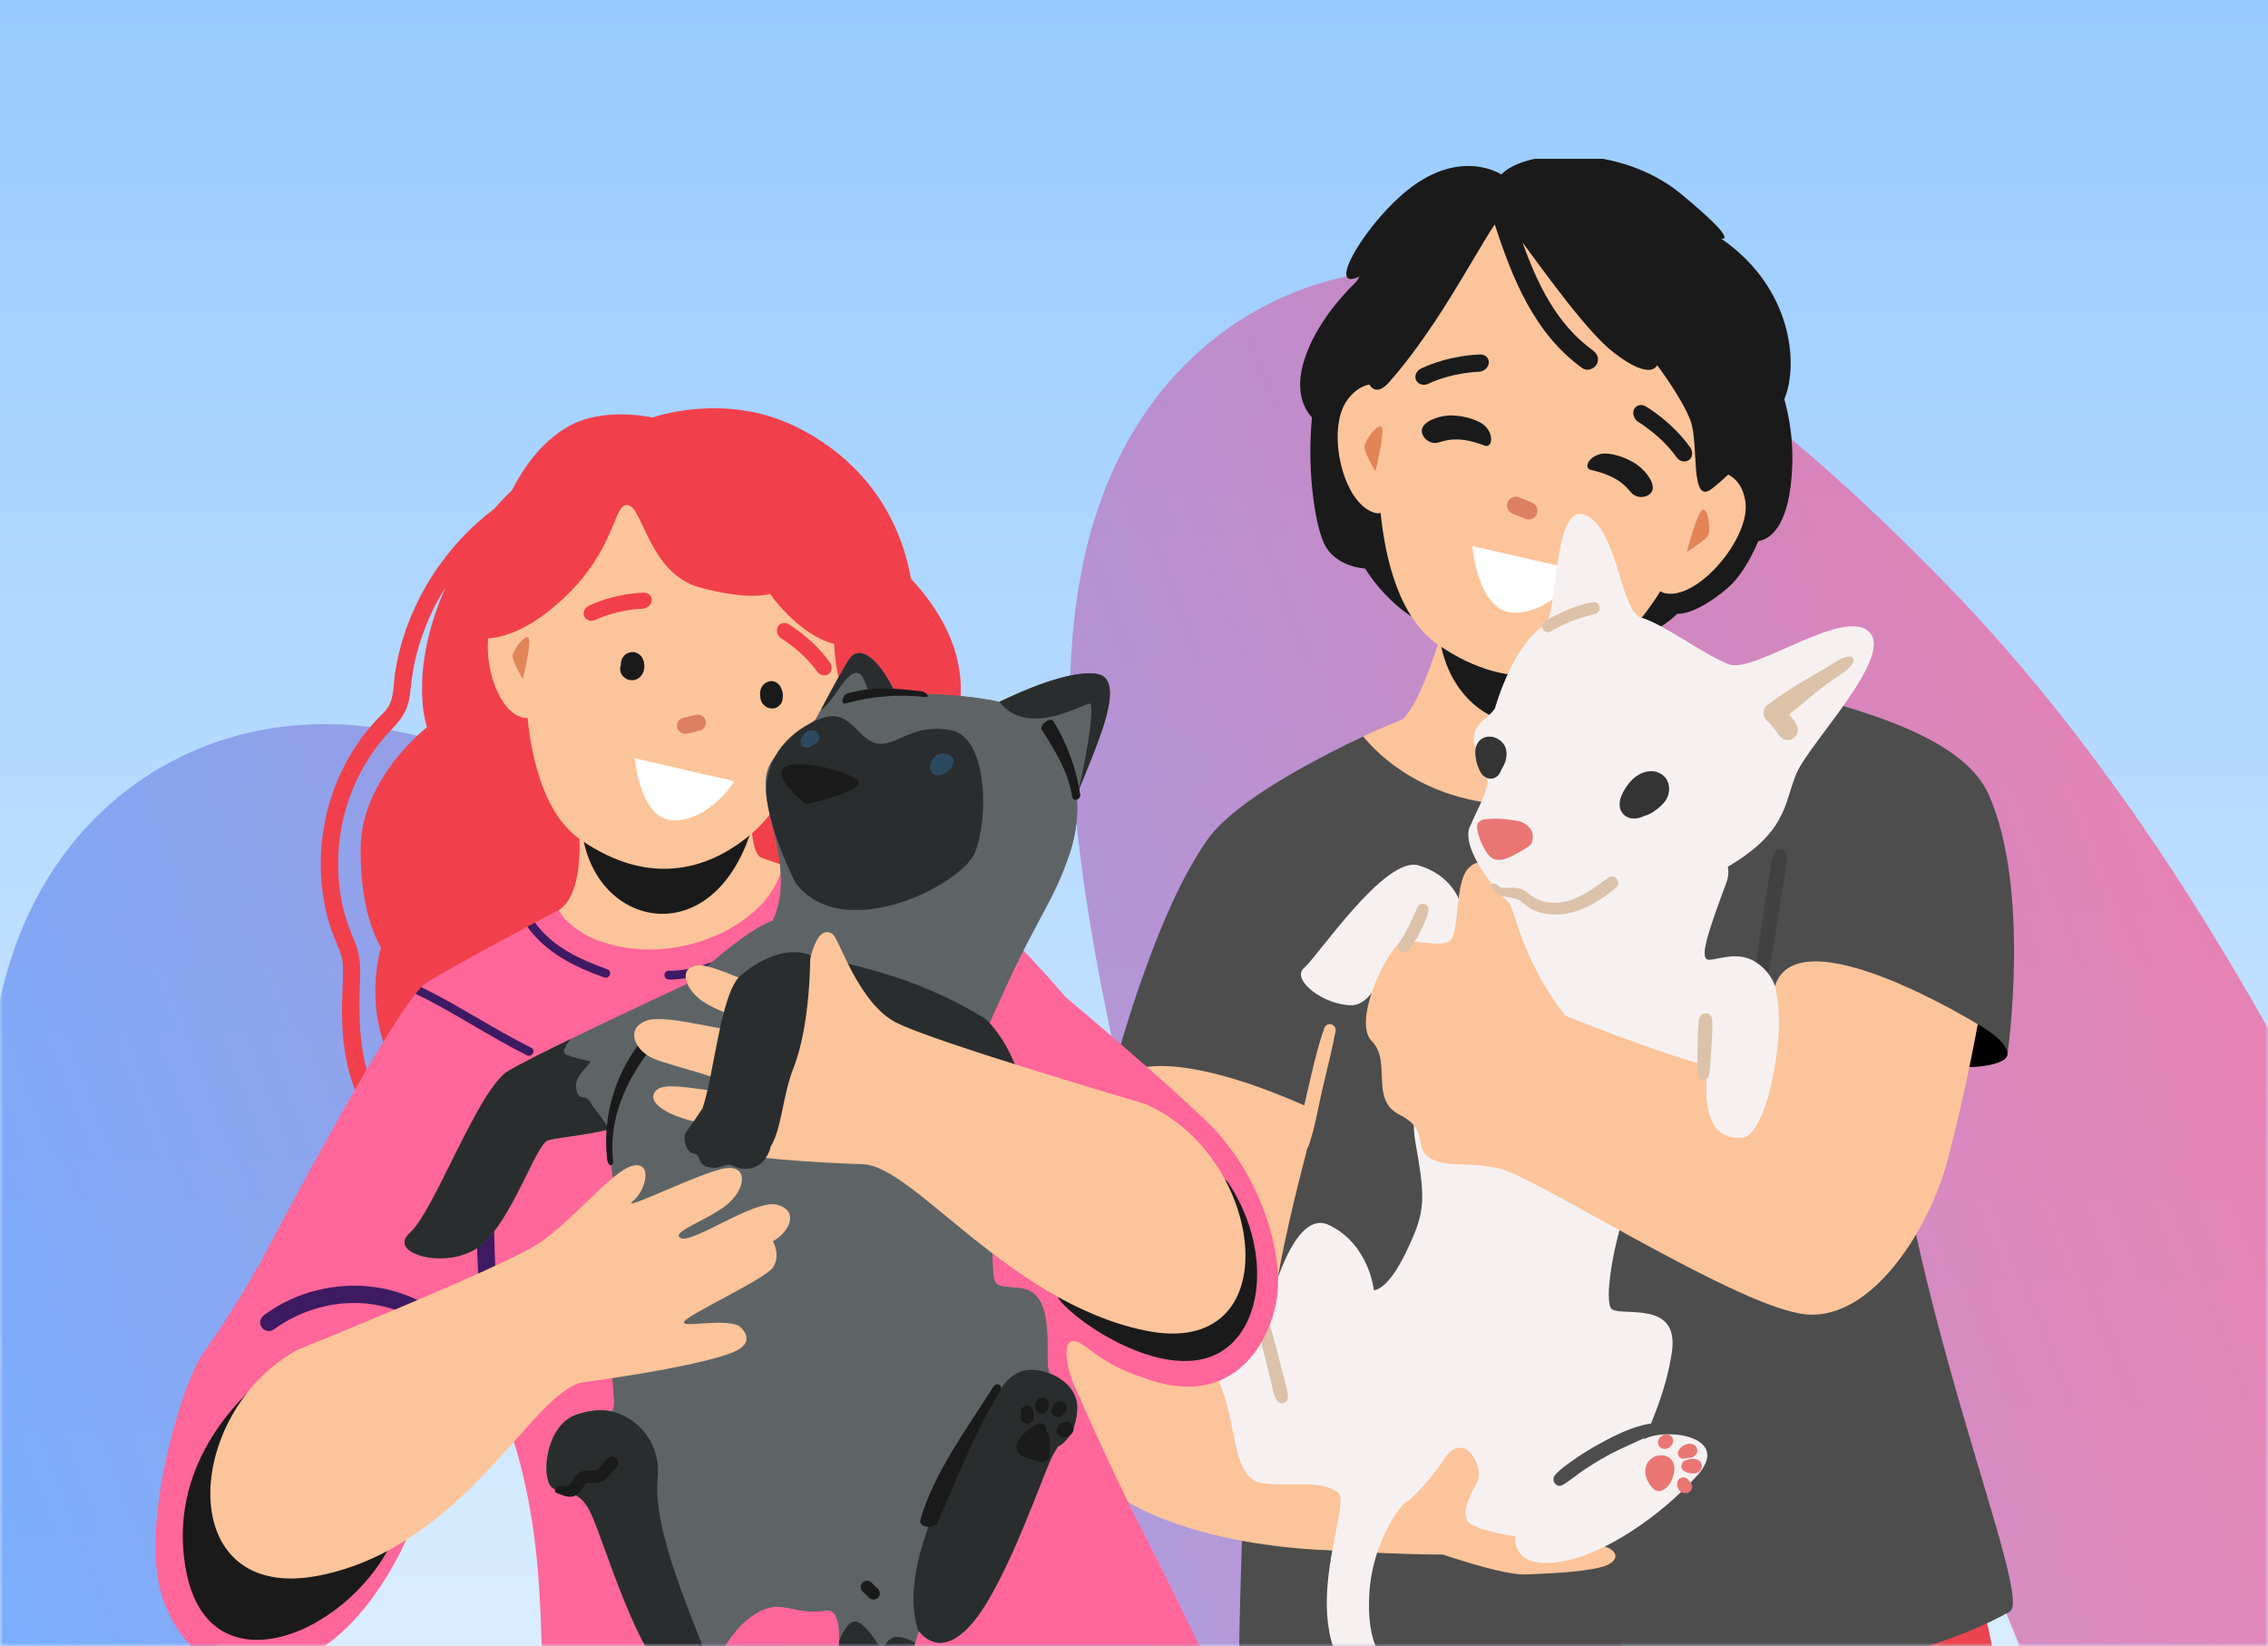 <svg width="350" height="254" viewBox="0 0 350 254" fill="none" xmlns="http://www.w3.org/2000/svg" xmlns:xlink="http://www.w3.org/1999/xlink">
	<rect x="0" y="0" width="350" height="254" fill="#808080" stroke="none"/>
	<desc>
			Created with Pixso.
	</desc>
	<defs>
		<clipPath id="clip580_206">
			<rect id="_Layer_" rx="-0.513" width="234.974" height="565.374" transform="translate(150.513 24.513)" fill="white" fill-opacity="0"/>
		</clipPath>
		<linearGradient x1="175" y1="0" x2="175" y2="254" id="paint_linear_580_201_0" gradientUnits="userSpaceOnUse">
			<stop stop-color="#97CAFF"/>
			<stop offset="1" stop-color="#D9EDFF"/>
		</linearGradient>
		<linearGradient x1="175" y1="0" x2="175" y2="254" id="paint_linear_580_203_0" gradientUnits="userSpaceOnUse">
			<stop stop-color="#9DCDFF"/>
			<stop offset="1" stop-color="#F6FBFF"/>
		</linearGradient>
		<linearGradient x1="387.861" y1="157.126" x2="5.487" y2="301.475" id="paint_linear_580_204_0" gradientUnits="userSpaceOnUse">
			<stop stop-color="#FF6699"/>
			<stop offset="1" stop-color="#5EA1FF"/>
		</linearGradient>
	</defs>
	<rect id="Rectangle 152" width="350" height="254" fill="url(#paint_linear_580_201_0)" fill-opacity="1"/>
	<mask id="mask580_203" mask-type="alpha" maskUnits="userSpaceOnUse" x="0" y="0" width="350" height="254">
		<rect id="Rectangle 153" width="350" height="254" fill="url(#paint_linear_580_203_0)" fill-opacity="1"/>
	</mask>
	<g mask="url(#mask580_203)">
		<path id="Vector 2709" d="M373.09 321.13C362.52 276.23 327.79 172.46 273.35 116.6C205.32 46.78 190.82 81.48 211.76 166.11C232.69 250.75 192.77 319.01 146.81 244.52C100.85 170.03 32.3 113.25 36.16 177.4C40.01 241.56 -65.1 251.86 -102.69 211.22" stroke="url(#paint_linear_580_204_0)" stroke-opacity="0.8" stroke-width="75.608" stroke-linecap="round"/>
	</g>
	<g mask="url(#mask580_203)">
		<rect id="_Layer_" rx="-0.513" width="234.974" height="565.374" transform="translate(150.513 24.513)" fill="#FFFFFF" fill-opacity="0"/>
		<g clip-path="url(#clip580_206)">
			<path id="Vector" d="M274.76 59.62C274.74 59.51 274.74 59.41 274.72 59.31C273.09 46.57 230.74 14.31 212.28 38.98C212.28 38.98 211.05 40.43 209.38 43.38C207.04 45.65 203.06 50.08 201.34 55.34C199.74 60.24 201.2 63.02 202.46 64.41C201.61 73.33 203.13 81.86 204.57 84.31C206.47 87.56 210.66 87.71 210.66 87.71C210.66 87.71 214.99 95.1 222.33 97.27C229.65 99.43 240.51 101.33 247.84 99.98C255.17 98.62 258.84 94.69 258.84 94.69C258.84 94.69 261.42 95.1 266.57 90.76C268.3 89.31 269.95 86.74 271.35 83.49C273.55 83.11 276.2 80.63 276.57 72.15C276.79 67.17 275.89 62.93 274.75 59.62L274.76 59.62Z" fill="#1A1A1A" fill-opacity="1" fill-rule="nonzero"/>
			<path id="Vector" d="M252.16 102.48C249.64 102.05 250.47 91.99 249.4 88.32C247.61 82.2 224.51 90.36 224.51 90.36C224.51 90.36 220.09 108.16 216.32 111.06C213.53 112.15 210.78 113.36 208.12 114.74C209.31 116.04 210.57 117.27 211.97 118.39C214.8 120.65 218.05 122.52 221.39 123.94C234 129.28 249.45 127.24 260.77 119.75C263.79 117.75 266.55 115.38 269.12 112.84C271.05 110.91 265.86 106.69 267.56 104.52C259.09 104.25 256.84 104.33 252.18 102.48L252.16 102.48Z" fill="#FCC49A" fill-opacity="1" fill-rule="nonzero"/>
			<path id="Vector" d="M250.11 98.4L222.11 92.68C219.94 112.93 242.78 120.37 250.11 98.4Z" fill="#1A1A1A" fill-opacity="1" fill-rule="nonzero"/>
			<path id="Vector" d="M219.38 40.15C221.69 35.28 226.87 28.02 244.36 31.14C261.84 34.26 268.48 45.29 269.42 52.32C270.36 59.35 268 65.5 268 65.5L267.81 66.24C267.81 66.24 267.79 66.24 267.76 66.24C264.29 76.69 257.08 92.49 250.76 98.07C243.74 104.28 233.65 107.59 221.87 99.43C210.36 91.47 212.34 64.6 213.82 58.72C214.07 57.74 214.35 56.64 214.63 55.49C215.22 51.64 217.29 44.55 219.38 40.16L219.38 40.15Z" fill="#FCC49A" fill-opacity="1" fill-rule="nonzero"/>
			<path id="Vector" d="M263.64 72.57C263.64 72.57 268.71 72.06 269.37 77.58C270.04 83.1 261.88 92.78 256.84 91.5C251.93 90.27 263.65 72.56 263.65 72.56L263.64 72.57Z" fill="#FCC49A" fill-opacity="1" fill-rule="nonzero"/>
			<g opacity="0.6">
				<path id="Vector" d="M232.66 77.49C232.93 76.81 233.74 76.45 234.42 76.73C235.09 77 235.75 77.28 236.42 77.55C237.1 77.83 237.45 78.63 237.18 79.31C236.91 79.98 236.1 80.34 235.42 80.06C234.75 79.79 234.08 79.52 233.41 79.24C232.74 78.97 232.39 78.17 232.66 77.49Z" fill="#C8513A" fill-opacity="1" fill-rule="nonzero"/>
			</g>
			<path id="Vector" d="M228.82 57.21C229.33 56.99 229.71 56.52 229.75 55.99C229.82 55.26 229.22 54.67 228.41 54.69C228.22 54.69 223.69 54.79 219.32 56.85C218.57 57.2 218.22 58.01 218.53 58.66C218.84 59.3 219.7 59.57 220.45 59.19C224.17 57.46 228.13 57.36 228.17 57.36C228.4 57.36 228.62 57.3 228.82 57.22L228.82 57.21Z" fill="#1A1A1A" fill-opacity="1" fill-rule="nonzero"/>
			<path id="Vector" d="M252.39 64.7C252.05 64.25 251.95 63.67 252.16 63.18C252.46 62.5 253.27 62.29 253.96 62.69C254.13 62.79 258.04 65.09 260.83 69.03C261.31 69.7 261.22 70.58 260.63 70.99C260.04 71.4 259.16 71.21 258.7 70.51C256.31 67.18 252.9 65.15 252.87 65.13C252.67 65.02 252.51 64.87 252.38 64.69L252.39 64.7Z" fill="#1A1A1A" fill-opacity="1" fill-rule="nonzero"/>
			<g opacity="0.71">
				<path id="Vector" d="M262.86 78.62C263.7 78.83 263.9 81.55 263.7 82.39C263.48 83.24 260.33 85.12 260.33 85.12C260.33 85.12 262.03 78.41 262.87 78.62L262.86 78.62Z" fill="#D76A3C" fill-opacity="1" fill-rule="nonzero"/>
			</g>
			<path id="Vector" d="M215.28 60.12C215.28 60.12 211.07 57.27 207.85 61.81C204.64 66.36 207.2 77.87 212.24 79.14C217.15 80.38 215.28 60.12 215.28 60.12Z" fill="#FCC49A" fill-opacity="1" fill-rule="nonzero"/>
			<g opacity="0.71">
				<path id="Vector" d="M213.11 65.81C212.26 65.6 210.79 67.91 210.58 68.74C210.36 69.58 212.25 72.74 212.25 72.74C212.25 72.74 213.94 66.03 213.11 65.81Z" fill="#D76A3C" fill-opacity="1" fill-rule="nonzero"/>
			</g>
			<path id="Vector" d="M251.93 76.21C252.95 77.08 254.83 76.68 255.04 75.48C255.27 74.13 253.54 72.24 252.33 71.49C250.5 70.35 248.24 69.79 247.09 70.03C245.09 70.44 244.36 72.26 245.52 72.51C250.29 73.56 251.21 75.57 251.93 76.21Z" fill="#1A1A1A" fill-opacity="1" fill-rule="nonzero"/>
			<path id="Vector" d="M221.69 68.33C220.36 68.51 219.02 67.12 219.52 65.98C220.1 64.7 222.6 64.06 224.03 64.09C226.18 64.14 228.39 64.92 229.2 65.75C230.64 67.22 230.21 69.17 229.11 68.75C224.55 66.99 222.66 68.19 221.69 68.33L221.69 68.33Z" fill="#1A1A1A" fill-opacity="1" fill-rule="nonzero"/>
			<path id="Vector" d="M227.22 84.25L243.78 88.04C243.78 88.04 239.98 94.27 234 94.54C228.03 94.81 227.22 84.24 227.22 84.24L227.22 84.25Z" fill="#FFFFFF" fill-opacity="1" fill-rule="nonzero"/>
			<path id="Vector" d="M265.63 36.81C265.63 36.81 268.75 37.62 259.39 29.9C250.02 22.17 235.36 22.99 231.69 26.92C231.69 26.92 225.04 22.44 216.36 30.04C210.08 35.52 204.41 45.49 210.11 42.51C210.11 42.51 208.49 64.19 213.91 59.45C213.91 59.45 216.77 56.6 221.38 49.69C225.02 44.24 228.82 37.35 230.67 34.62C233.41 43.01 236.78 51.48 244.2 56.81C244.9 57.32 245.98 56.94 246.39 56.24C246.86 55.44 246.52 54.56 245.82 54.06C240.22 50.04 237.23 43.78 234.96 37.41C238.79 42.6 245.08 51.37 249.07 54.43C254.9 58.91 255.72 56.33 255.72 56.33C255.72 56.33 259.52 61.34 260.87 64.87C262.23 68.39 260.73 78.01 264.13 75.44C267.53 72.86 273.22 66.76 275.4 61.48C277.57 56.2 276.62 44.41 265.62 36.82L265.63 36.81Z" fill="#1A1A1A" fill-opacity="1" fill-rule="nonzero"/>
			<path id="Vector" d="M386 584.43C386 587.72 333.17 590.4 268 590.4C202.82 590.4 150 587.72 150 584.43C150 581.13 203.23 581.72 268.4 581.72C333.57 581.72 386 581.13 386 584.43Z" fill="#6A516B" fill-opacity="1" fill-rule="nonzero"/>
			<path id="Vector" d="M325.28 489.52C325.28 489.52 338.42 543.87 340.16 550.19C341.12 553.67 343.13 561.94 341.67 568.79C340.47 574.39 335.87 578.66 335.56 581.84C334.86 588.89 368.03 585.18 376.41 584.43C384.79 583.7 379.2 567.34 374.66 558.06C370.12 548.77 359.14 484.7 357.05 468.72C354.95 452.74 325.28 489.52 325.28 489.52Z" fill="#FCC49A" fill-opacity="1" fill-rule="nonzero"/>
			<path id="Vector" d="M372.88 553.09C371.41 554.92 369.77 555.6 368.34 555.02C365.91 554.06 366.82 554.06 364.1 548.58C361.37 543.1 351.98 541.81 348.35 547.61C344.71 553.41 343.81 557.61 341.38 554.7C341.1 554.37 340.8 554.26 340.48 554.33C340.32 558.19 341.55 563.38 340.49 568.32C339.33 573.69 335.87 578.77 335.57 581.84C334.87 588.89 368.03 585.18 376.42 584.43C384.79 583.7 379.21 567.34 374.67 558.06C374.06 556.8 373.46 555.1 372.89 553.1L372.88 553.09Z" fill="#6168AC" fill-opacity="1" fill-rule="nonzero"/>
			<path id="Vector" d="M199.1 500.03C199.1 500.03 191.34 543.97 189.8 550.34C188.26 556.72 194.49 574.79 195.42 581.82C196.34 588.86 168 586.13 159.6 585.65C151.21 585.17 151.33 568.73 155.57 559.3C159.81 549.87 165.1 496.28 166.67 480.25C168.26 464.21 199.1 500.03 199.1 500.03Z" fill="#FCC49A" fill-opacity="1" fill-rule="nonzero"/>
			<path id="Vector" d="M157.2 554.29C158.73 556.07 160.39 556.69 161.8 556.08C164.19 555.03 163.28 555.06 165.84 549.5C168.39 543.94 181.11 543.21 184.92 548.89C188.74 554.58 187.02 558.13 189.63 554.5C190 559.56 191.9 566.78 193.45 572.89C194.35 576.47 201.59 576.42 199.46 582.1C196.96 588.74 168.02 586.13 159.62 585.65C151.22 585.17 151.35 568.73 155.58 559.3C156.16 558.03 156.7 556.31 157.21 554.28L157.2 554.29Z" fill="#6168AC" fill-opacity="1" fill-rule="nonzero"/>
			<path id="Vector" d="M194.39 256.86C193.68 258.99 163.8 492.72 163.8 492.72C163.8 492.72 168.78 501.24 193.68 502.66C218.58 504.08 226.4 501.95 226.4 501.95C226.4 501.95 247.75 351.35 252.73 327.91C252.73 327.91 296.83 495.56 301.81 500.53C306.79 505.5 354.46 496.98 361.57 493.43C368.69 489.88 316.75 320.09 313.91 298.07C311.06 276.05 309.64 259 302.53 234.14C295.41 209.28 194.38 256.87 194.38 256.87L194.39 256.86Z" fill="#EA4550" fill-opacity="1" fill-rule="nonzero"/>
			<path id="Vector" d="M246.41 315.09C243.76 331.38 241.12 347.68 238.47 363.97C235.82 380.26 233.17 396.56 230.53 412.84C229.04 422 227.55 431.16 226.06 440.33C225.9 441.33 227.43 441.76 227.6 440.75C230.25 424.46 232.89 408.16 235.54 391.88C238.19 375.58 240.84 359.29 243.48 343L247.95 315.51C248.11 314.51 246.58 314.08 246.41 315.09Z" fill="#C22327" fill-opacity="1" fill-rule="nonzero"/>
			<path id="Vector" d="M228.92 484.35C226.4 484.63 223.88 484.83 221.35 484.95C222.56 475.6 223.58 466.22 224.36 456.83C224.45 455.81 222.85 455.81 222.77 456.83C221.98 466.24 220.97 475.64 219.74 485.01C206.4 485.43 193 483.61 180.27 479.56C175.45 478.03 170.75 476.17 166.2 474.01C166.12 474.57 166.06 475.12 165.98 475.66C175.83 480.26 186.31 483.46 197.04 485.16C204.48 486.34 212.02 486.82 219.55 486.6C219.04 490.43 218.5 494.26 217.92 498.07C217.76 499.07 219.3 499.51 219.46 498.5C220.07 494.52 220.62 490.53 221.15 486.54C223.67 486.43 226.18 486.24 228.69 485.97C228.77 485.44 228.85 484.91 228.92 484.36L228.92 484.35Z" fill="#C22327" fill-opacity="1" fill-rule="nonzero"/>
			<path id="Vector" d="M359.12 471.47C359.01 470.96 358.89 470.44 358.77 469.91C354.46 471.25 350.12 472.48 345.74 473.58C332.84 476.83 319.68 479.05 306.43 480.19C302.58 480.52 298.73 480.77 294.88 480.91C295.04 481.44 295.2 481.97 295.35 482.48C304.97 482.08 314.56 481.13 324.07 479.63C335.93 477.75 347.65 475.02 359.12 471.47Z" fill="#C22327" fill-opacity="1" fill-rule="nonzero"/>
			<path id="Vector" d="M256.7 342.39C254.05 331.44 247.77 306.97 245.11 296.01C244.63 294.02 241.56 294.86 242.04 296.86C244.69 307.82 250.97 332.29 253.63 343.24C254.11 345.23 257.18 344.39 256.7 342.39Z" fill="#FFFFFF" fill-opacity="1" fill-rule="nonzero"/>
			<path id="Vector" d="M340.3 398.33C339.71 398.26 339.12 398.19 338.53 398.11C336.7 397.87 334.69 397.8 332.9 397.28C331.36 396.83 331.11 394.4 330.69 393.09C328.32 385.6 325.94 378.11 323.57 370.61C322.31 366.59 321.03 362.58 319.76 358.56C320.49 358.41 321.22 358.24 321.95 358.09C324.24 357.63 326.54 357.18 328.84 356.72C328.63 355.94 328.41 355.17 328.2 354.41L324.92 355.06C322.85 355.48 320.76 355.89 318.69 356.31C318.35 356.37 317.72 356.61 317.48 356.41C317.23 356.2 317.16 355.53 317.06 355.24C316.74 354.21 316.42 353.19 316.12 352.15C314.96 348.21 313.94 344.24 313.08 340.22C312.64 338.19 312.24 336.14 311.88 334.09C311.72 333.24 311.49 332.26 312.18 331.57C312.7 331.04 313.5 330.78 314.19 330.57C316.5 329.85 318.84 329.16 321.17 328.48C320.96 327.69 320.76 326.92 320.55 326.16C318.2 326.84 315.85 327.55 313.52 328.29C311.91 328.8 310.17 329.58 309.56 331.29C309.19 332.31 309.33 333.4 309.51 334.44C309.71 335.69 309.96 336.93 310.2 338.17C311.12 342.75 312.23 347.29 313.52 351.78C313.83 352.87 314.16 353.96 314.49 355.05C314.79 356.01 315.01 357.18 315.67 357.99C316.12 358.54 316.7 358.81 317.35 358.87C319.83 366.68 322.3 374.48 324.77 382.29C326.02 386.26 327.28 390.22 328.53 394.19C329.04 395.79 329.39 397.78 330.8 398.88C332.16 399.93 334.24 399.92 335.88 400.15C337.58 400.38 339.27 400.6 340.96 400.8C340.74 399.97 340.51 399.15 340.29 398.32L340.3 398.33Z" fill="#C22327" fill-opacity="1" fill-rule="nonzero"/>
			<path id="Vector" d="M188.27 335.54C188.74 335.6 190 335.59 190.36 335.96C190.69 336.29 190.4 337.37 190.35 337.76C189.85 341.56 189.33 345.36 188.8 349.15C188.55 350.97 188.3 352.79 188.04 354.61C187.9 355.59 187.77 356.56 187.63 357.54C187.56 357.99 187.5 358.44 187.44 358.9C187.39 359.2 187.42 359.9 187.24 360.16C187.11 360.34 187.1 360.28 186.75 360.2C186.28 360.11 185.76 360.11 185.29 360.09C184.43 360.06 183.58 360.06 182.72 360.11C182.08 360.15 181.44 360.22 180.8 360.31C180.7 361.12 180.59 361.94 180.48 362.76C181.28 362.63 182.09 362.53 182.9 362.49C183.46 362.47 184.03 362.46 184.59 362.47C183.89 368.9 182.95 375.31 181.75 381.68C181.14 384.93 180.47 388.18 179.73 391.4C179.41 392.78 179.19 394.29 178.53 395.55C177.96 396.65 176.98 397.27 175.95 397.88C175.82 398.91 175.69 399.93 175.56 400.95C175.93 400.71 176.29 400.45 176.68 400.23C177.84 399.55 179.03 398.88 179.89 397.81C180.81 396.67 181.26 395.28 181.6 393.87C183.22 387.22 184.48 380.46 185.52 373.68C186.07 370.01 186.55 366.32 186.95 362.62C187.19 362.62 187.43 362.62 187.66 362.58C189.17 362.33 189.53 361.04 189.71 359.73C189.96 357.98 190.21 356.23 190.46 354.47C190.94 351.03 191.42 347.58 191.89 344.14C192.12 342.41 192.36 340.67 192.59 338.94C192.76 337.62 193.18 336.06 192.47 334.83C191.65 333.43 189.89 333.35 188.46 333.19C187.08 333.03 185.71 332.95 184.33 332.94C184.23 333.74 184.13 334.53 184.03 335.33C185.44 335.32 186.86 335.39 188.27 335.55L188.27 335.54Z" fill="#C22327" fill-opacity="1" fill-rule="nonzero"/>
			<path id="Vector" d="M312.84 289.59C312.7 288.48 312.57 287.37 312.43 286.27C306.85 285.2 301.27 284.12 295.69 283.04C294.38 282.79 293.08 282.54 291.78 282.29C291.13 282.16 290.47 282.04 289.82 281.91C289.41 281.83 288.99 281.83 288.74 281.54C288.49 281.24 288.45 280.47 288.34 280.07C288.16 279.43 288 278.8 287.82 278.17L286.68 273.97C285.25 268.76 283.83 263.55 282.41 258.33L277.62 240.8C277.08 238.82 274 239.66 274.54 241.64C277.49 252.45 280.44 263.25 283.39 274.06C284.12 276.72 284.8 279.41 285.58 282.06C285.91 283.19 286.42 284.12 287.55 284.6C288.82 285.14 290.37 285.25 291.71 285.5C297.19 286.56 302.66 287.62 308.14 288.68C309.71 288.97 311.27 289.28 312.84 289.58L312.84 289.59Z" fill="#C22327" fill-opacity="1" fill-rule="nonzero"/>
			<path id="Vector" d="M202.63 275.29C202.27 277.41 201.9 279.53 201.51 281.64C201.19 283.41 201.01 285.38 200.07 286.95C199.18 288.46 197.49 289.36 196.08 290.3L190.83 293.78C190.32 294.12 189.8 294.46 189.29 294.81C189.11 296.17 188.93 297.57 188.74 298.99L197.04 293.48C198.63 292.43 200.4 291.43 201.72 290.02C203.08 288.57 203.76 286.74 204.16 284.82C204.6 282.71 204.94 280.57 205.32 278.44C206.09 274.01 206.8 269.58 207.45 265.14C208.19 260.17 208.85 255.19 209.44 250.2C209.44 250.19 209.44 250.18 209.44 250.17C208.26 250.67 207.14 251.16 206.07 251.62C205.11 259.53 203.97 267.42 202.63 275.28L202.63 275.29Z" fill="#C22327" fill-opacity="1" fill-rule="nonzero"/>
			<path id="Vector" d="M235.39 273.83C234.38 273.37 233.36 272.91 232.34 272.45C231.61 272.11 230.87 271.79 230.14 271.44C229.54 271.16 229.53 270.88 229.33 270.25C228.3 267.03 227.29 263.81 226.26 260.58C224.64 255.46 223.02 250.34 221.4 245.23C220.4 245.63 219.41 246.03 218.44 246.43C220.14 251.81 221.85 257.18 223.55 262.57C224.09 264.27 224.63 265.98 225.17 267.69C225.68 269.28 226.04 271.05 226.78 272.54C227.5 273.97 229.03 274.42 230.39 275.05C232.01 275.79 233.63 276.52 235.24 277.26C235.66 277.45 236.11 277.49 236.52 277.38C236.98 278.78 237.43 280.18 237.9 281.58C238.54 283.51 241.62 282.68 240.97 280.73C236.73 267.96 232.89 255.08 229.43 242.09C228.42 242.47 227.43 242.86 226.45 243.24C229.19 253.51 232.16 263.72 235.39 273.85L235.39 273.83Z" fill="#C22327" fill-opacity="1" fill-rule="nonzero"/>
			<path id="Vector" d="M194.1 161.24C194.1 161.24 191.24 246.83 191.24 253.74C191.24 260.66 275.95 267.78 310.15 248.66C313.98 246.52 293.86 200.68 291.01 160.02C288.16 119.36 194.09 161.24 194.09 161.24L194.1 161.24Z" fill="#4D4D4D" fill-opacity="1" fill-rule="nonzero"/>
			<path id="Vector" d="M306.9 122.6C301.88 111.33 278.25 107.74 267.72 104.29C265.55 108.13 262.91 111.69 259.6 114.7C254.24 119.6 247.49 122.76 240.29 123.81C233.55 124.79 226.55 124.06 220.34 121.18C216.58 119.45 213.05 116.86 210.36 113.62C203.51 116.89 190.7 123.41 186.36 129.51C177.4 142.11 170.93 168.55 170.93 168.55L273.79 176.15L276.5 152.52L309.81 162.58C309.81 162.58 313.44 137.28 306.9 122.6L306.9 122.6Z" fill="#4D4D4D" fill-opacity="1" fill-rule="nonzero"/>
			<path id="Vector" d="M273.68 131.79C273.13 133.8 272.92 135.94 272.59 138C272.28 140.01 271.97 142.03 271.67 144.05C271.05 148.1 270.52 152.17 269.99 156.24C269.86 157.24 271.58 157.48 271.77 156.48C272.53 152.42 273.28 148.35 273.94 144.27C274.27 142.25 274.6 140.25 274.92 138.23C275.24 136.2 275.68 134.13 275.78 132.07C275.84 130.86 273.99 130.64 273.67 131.79L273.68 131.79Z" fill="#414141" fill-opacity="1" fill-rule="nonzero"/>
			<path id="Vector" d="M245.56 238.11C243.81 237.89 242.19 236.88 240.01 236.12C241.78 235.38 243.13 234.66 243.79 234.12C246.06 232.24 212.64 218.84 212.64 218.84C212.64 218.84 199.71 208.79 196.95 206.37C194.18 203.95 203.27 171.48 203.27 171.48C203.27 171.48 175.97 158.03 170.77 168.4C170.77 168.4 161.43 195.69 163.16 216.42C164.81 236.18 196.69 238.96 205.09 239.18L205.09 239.19C205.09 239.19 214.91 239.83 222.72 239.86C225.87 240.92 232.62 243.07 235.57 242.92C239.49 242.72 243.29 242.64 246.82 241.86C250.35 241.07 250.25 238.69 245.55 238.11L245.56 238.11Z" fill="#FCC49A" fill-opacity="1" fill-rule="nonzero"/>
			<path id="Vector" d="M225.24 139.05C225.24 139.05 224.09 135.05 218.91 133.52C213.74 132.01 203.4 147.5 201.26 149.33C199.13 151.15 204.31 155.1 208.57 155.1C212.83 155.1 214.86 145.3 216.99 145.3C219.11 145.3 223.93 146.82 224.54 145C225.15 143.18 225.24 139.05 225.24 139.05L225.24 139.05Z" fill="#F6F1F0" fill-opacity="1" fill-rule="nonzero"/>
			<path id="Vector" d="M224.64 143.21C224.64 143.21 216.77 166.79 218.39 176.01C220.02 185.23 220.02 186.85 217.04 193.08C214.05 199.32 212.01 199.05 212.01 199.05C212.01 199.05 211.33 192 205.09 189.01C198.85 186.03 195.04 204.74 195.04 204.74C195.04 204.74 190.43 197.69 186.9 199.32C183.37 200.94 186.09 207.99 188.53 214.23C190.97 220.46 190.16 228.32 195.04 228.87C199.93 229.41 203.73 228.32 206.45 230.22C209.16 232.12 197.48 254.34 212.96 262.48C223.41 267.97 231.02 266.66 234.85 265.23C235.49 264.99 235.3 264.02 234.61 264.06C230.8 264.23 223.26 263.22 219.24 261.03C213.27 257.78 210.79 253.81 211.33 245.67C211.87 237.54 216.49 231.58 217.3 231.58C218.12 231.58 227.62 236.45 233.86 236.99C233.86 236.99 233.05 241.87 240.1 241.06C247.16 240.25 256.12 234.01 261.82 227.77C267.52 221.54 256.94 220.19 253.68 222.08C253.68 222.08 257.09 215.27 258.02 208.53C259.11 200.67 250.69 203.11 248.79 202.03C246.89 200.94 250.42 182.24 255.57 178.72C260.73 175.19 263.44 165.97 263.44 165.97C263.44 165.97 263.17 172.21 265.34 173.56C267.51 174.92 269.14 172.48 272.4 163.8C275.65 155.12 274.57 151.33 271.58 148.89C268.6 146.45 265.34 148.08 263.71 148.08C262.08 148.08 263.71 143.47 266.43 136.14C269.14 128.83 252.04 124.49 252.04 124.49C252.04 124.49 234.12 141.29 224.61 143.19L224.64 143.21Z" fill="#F6F1F0" fill-opacity="1" fill-rule="nonzero"/>
			<path id="Vector" d="M305.2 158.03C305.2 158.03 309.73 160.43 309.8 162.59C309.87 164.75 301.59 165.3 298.07 163.81C294.54 162.31 305.2 158.03 305.2 158.03Z" fill="#000000" fill-opacity="1" fill-rule="nonzero"/>
			<path id="Vector" d="M241.59 156.71C241.59 156.71 236.86 151.21 234.11 142.57C231.36 133.93 229 131.57 226.64 133.93C224.28 136.28 225.46 144.53 223.49 145.31C221.53 146.1 218.38 144.92 216.41 145.31C214.45 145.71 208.54 157.49 211.69 160.63C214.84 163.78 211.29 169.67 216.02 172.02C220.74 174.38 217.98 177.13 220.74 178.7C223.5 180.28 225.85 179.1 231.36 180.28C236.87 181.45 268.63 202.02 278.85 202.81C289.07 203.59 297.73 189.46 300.49 179.24C303.24 169.03 305.21 158.03 305.21 158.03C305.21 158.03 276.67 140.44 273.77 152.64C272.23 159.17 272.17 162.35 270.59 165.11C269.01 167.85 241.59 156.72 241.59 156.72L241.59 156.71Z" fill="#FCC49A" fill-opacity="1" fill-rule="nonzero"/>
			<path id="Vector" d="M273.91 152.05C273.91 152.05 274.79 155.3 274.46 159.8C273.97 166.57 271.77 175.39 268.79 175.55C260.87 176.02 263.72 163.51 264.13 159.03C264.54 154.56 273.91 152.05 273.91 152.05Z" fill="#F6F1F0" fill-opacity="1" fill-rule="nonzero"/>
			<path id="Vector" d="M264.24 157.38C264.22 156.82 263.79 156.34 263.21 156.34C262.6 156.34 262.24 156.82 262.17 157.38C262.01 158.75 262 160.14 261.97 161.52C261.94 162.9 261.92 164.28 261.98 165.67C262 166.16 262.39 166.57 262.89 166.57C263.43 166.57 263.74 166.16 263.8 165.67C263.97 164.29 264.04 162.9 264.12 161.52C264.2 160.14 264.29 158.76 264.23 157.38L264.24 157.38Z" fill="#DCC2A9" fill-opacity="1" fill-rule="nonzero"/>
			<path id="Vector" d="M219.9 139.52C219.52 139.36 218.95 139.47 218.78 139.88C218.65 140.17 218.56 140.41 218.46 140.62C218.35 140.87 218.24 141.11 218.12 141.35C217.9 141.83 217.7 142.31 217.46 142.77C216.99 143.73 216.46 144.66 215.86 145.53C215.59 145.93 215.78 146.57 216.19 146.79C216.68 147.05 217.16 146.88 217.46 146.47C218.7 144.8 219.89 142.72 220.43 140.58C220.54 140.14 220.32 139.69 219.91 139.52L219.9 139.52Z" fill="#DCC2A9" fill-opacity="1" fill-rule="nonzero"/>
			<path id="Vector" d="M258.34 226.26C258.34 226.26 258.34 226.24 258.34 226.24C258.34 226.12 258.34 226 258.31 225.88C258.23 225.61 258.06 225.36 257.87 225.15C257.63 224.89 257.27 224.68 256.93 224.6C256.28 224.45 255.52 224.57 254.96 224.96C254.65 225.19 254.35 225.45 254.18 225.81C253.97 226.23 253.86 226.71 253.9 227.17C253.95 227.7 254.09 228.18 254.35 228.65C254.55 229.03 254.83 229.39 255.13 229.69C255.41 229.98 255.94 230.16 256.33 230.01C256.69 229.87 256.94 229.73 257.23 229.47C257.42 229.31 257.58 229.09 257.72 228.87C257.95 228.51 258.11 228.08 258.23 227.67C258.31 227.4 258.37 227.13 258.39 226.85C258.42 226.65 258.39 226.45 258.35 226.25L258.34 226.26Z" fill="#EA7674" fill-opacity="1" fill-rule="nonzero"/>
			<path id="Vector" d="M254.58 219.65C251.85 220.14 249.25 221.43 246.83 222.76C245.64 223.41 244.49 224.11 243.37 224.88C242.22 225.67 240.93 226.52 239.99 227.56C239.26 228.37 240.18 229.69 241.17 229.1C242.33 228.42 243.37 227.52 244.47 226.77C245.6 226.02 246.75 225.31 247.93 224.66C250.29 223.35 252.81 222.4 255.21 221.17C256.1 220.72 255.45 219.51 254.57 219.66L254.58 219.65Z" fill="#4D4D4D" fill-opacity="1" fill-rule="nonzero"/>
			<path id="Vector" d="M198.1 212.43C197.83 211.35 197.55 210.27 197.27 209.18C196.73 207.05 196.16 204.94 195.48 202.85C195.14 201.8 193.66 202.23 193.85 203.29C194.24 205.46 194.74 207.59 195.28 209.73L196.07 212.86C196.33 213.91 196.5 215.12 197.02 216.07C197.47 216.9 198.76 216.5 198.76 215.6C198.76 214.56 198.35 213.45 198.09 212.44L198.1 212.43Z" fill="#DCC2A9" fill-opacity="1" fill-rule="nonzero"/>
			<path id="Vector" d="M189.34 208.95C189.26 208.32 189.09 207.72 188.73 207.2C188.57 206.95 188.38 206.7 188.15 206.5C187.87 206.26 187.5 205.97 187.14 205.87C186.83 205.79 186.53 205.81 186.24 205.91C186.18 205.93 186.11 205.93 186.04 205.96C185.71 206.1 185.52 206.41 185.49 206.75C185.46 206.88 185.42 207.02 185.41 207.16C185.35 207.7 185.51 208.24 185.9 208.62C185.95 208.68 186.01 208.7 186.06 208.74C186.33 209.44 186.64 210.13 187.04 210.78C187.25 211.12 187.62 211.34 188.02 211.34C188.38 211.34 188.85 211.14 189.01 210.78C189.26 210.19 189.4 209.58 189.32 208.95L189.34 208.95Z" fill="#EA7674" fill-opacity="1" fill-rule="nonzero"/>
			<path id="Vector" d="M189.62 202.71L189.66 202.99C189.64 202.77 189.63 202.58 189.5 202.38C189.45 202.31 189.39 202.25 189.34 202.18C189.26 202.08 189.15 202.01 189.02 201.97C188.94 201.93 188.86 201.91 188.77 201.91C188.64 201.88 188.51 201.89 188.38 201.92C188.29 201.96 188.18 202 188.1 202.05C187.93 202.15 187.82 202.28 187.71 202.44C187.76 202.37 187.82 202.3 187.87 202.23C187.85 202.25 187.85 202.26 187.83 202.27C187.73 202.36 187.66 202.48 187.61 202.61C187.58 202.68 187.55 202.75 187.52 202.82C187.5 202.88 187.48 202.93 187.46 202.99C187.41 203.12 187.36 203.24 187.33 203.37C187.3 203.49 187.27 203.62 187.23 203.75C187.19 203.88 187.18 204 187.16 204.14C187.11 204.27 187.11 204.41 187.14 204.55C187.14 204.68 187.19 204.81 187.27 204.93C187.32 204.99 187.38 205.07 187.43 205.13C187.52 205.23 187.63 205.3 187.76 205.34C187.84 205.39 187.93 205.41 188.02 205.42C188.16 205.45 188.29 205.44 188.43 205.4C188.68 205.32 188.91 205.17 189.04 204.93C189.2 204.63 189.32 204.31 189.45 203.99C189.49 203.86 189.53 203.74 189.56 203.62C189.58 203.56 189.59 203.5 189.61 203.44C189.62 203.41 189.62 203.38 189.63 203.35C189.68 203.12 189.69 202.96 189.63 202.73L189.62 202.71Z" fill="#EA7674" fill-opacity="1" fill-rule="nonzero"/>
			<path id="Vector" d="M186.43 203.91C186.4 203.82 186.38 203.73 186.36 203.64C186.36 203.56 186.34 203.49 186.32 203.41C186.31 203.35 186.29 203.29 186.29 203.23C186.29 203.28 186.3 203.31 186.3 203.36C186.3 203.25 186.28 203.15 186.23 203.06C186.2 202.95 186.14 202.86 186.06 202.78C186 202.74 185.94 202.69 185.88 202.65C185.79 202.58 185.68 202.55 185.56 202.55C185.49 202.52 185.41 202.52 185.33 202.55C185.21 202.55 185.11 202.58 185.01 202.65C184.95 202.69 184.89 202.74 184.83 202.78C184.72 202.89 184.65 203.02 184.61 203.16C184.59 203.23 184.58 203.29 184.56 203.35C184.54 203.46 184.52 203.57 184.52 203.68C184.51 203.78 184.54 203.9 184.56 204.01C184.58 204.08 184.6 204.14 184.62 204.2C184.67 204.33 184.72 204.47 184.8 204.59C184.85 204.69 184.93 204.77 185.02 204.84C185.11 204.92 185.21 204.97 185.32 205C185.41 205.01 185.48 205.02 185.56 205.03C185.68 205.03 185.79 205.01 185.9 204.96C185.98 204.93 186.04 204.9 186.1 204.84C186.2 204.77 186.28 204.69 186.33 204.59C186.36 204.52 186.39 204.45 186.42 204.38C186.46 204.22 186.46 204.06 186.42 203.91L186.43 203.91Z" fill="#EA7674" fill-opacity="1" fill-rule="nonzero"/>
			<path id="Vector" d="M258.17 222.03C258.15 221.91 258.09 221.8 258.01 221.71C257.94 221.61 257.85 221.53 257.73 221.46C257.59 221.37 257.43 221.33 257.25 221.33C257.13 221.33 257.02 221.33 256.88 221.37C256.86 221.37 256.85 221.38 256.82 221.39L256.75 221.39C256.66 221.43 256.58 221.47 256.5 221.51C256.42 221.56 256.35 221.62 256.28 221.67C256.26 221.69 256.25 221.7 256.23 221.72C256.2 221.75 256.18 221.78 256.15 221.81L255.99 222.02C255.92 222.14 255.87 222.26 255.86 222.4C255.84 222.49 255.84 222.58 255.86 222.67C255.86 222.81 255.91 222.93 255.99 223.05C256.04 223.12 256.1 223.19 256.15 223.26C256.22 223.31 256.29 223.37 256.35 223.42C256.47 223.49 256.6 223.53 256.74 223.54C256.88 223.57 257.01 223.56 257.15 223.53C257.16 223.53 257.18 223.52 257.2 223.51C257.31 223.48 257.39 223.44 257.5 223.39C257.52 223.38 257.54 223.37 257.56 223.37C257.56 223.37 257.57 223.37 257.57 223.37C257.59 223.37 257.79 223.21 257.79 223.2C257.83 223.17 257.86 223.13 257.88 223.09C257.88 223.09 257.88 223.08 257.88 223.07C257.94 223.02 257.99 222.96 258.04 222.88C258.09 222.79 258.13 222.66 258.17 222.55C258.21 222.39 258.21 222.22 258.17 222.04L258.17 222.03Z" fill="#EA7674" fill-opacity="1" fill-rule="nonzero"/>
			<path id="Vector" d="M261.81 223.3C261.72 223.15 261.59 223.03 261.45 222.94C261.42 222.93 261.39 222.92 261.37 222.9C261.32 222.88 261.27 222.86 261.21 222.84C261.16 222.82 261.12 222.79 261.06 222.78C260.97 222.77 260.87 222.75 260.78 222.74C260.66 222.74 260.54 222.77 260.41 222.79C260.38 222.79 260.35 222.81 260.32 222.82C260.26 222.84 260.2 222.86 260.14 222.88C260.03 222.93 259.92 222.97 259.82 223.02C259.71 223.07 259.63 223.15 259.53 223.23C259.6 223.18 259.67 223.12 259.75 223.07C259.7 223.1 259.66 223.12 259.61 223.15C259.53 223.21 259.42 223.29 259.36 223.34C259.3 223.41 259.25 223.48 259.19 223.56C259.16 223.61 259.12 223.64 259.1 223.69C259.08 223.72 259.07 223.75 259.06 223.79C259.04 223.82 259.01 223.84 259 223.87C258.95 223.97 258.92 224.08 258.93 224.21C258.94 224.29 258.95 224.36 258.96 224.44C258.99 224.55 259.04 224.65 259.11 224.74C259.15 224.8 259.2 224.85 259.27 224.89C259.35 224.96 259.45 225.02 259.56 225.04C259.63 225.05 259.72 225.06 259.79 225.07C259.86 225.07 259.93 225.06 259.99 225.04C260.02 225.04 260.05 225.04 260.08 225.03C260.23 225.02 260.38 224.98 260.51 224.96C260.43 224.97 260.33 224.98 260.24 224.99C260.38 224.98 260.52 224.96 260.66 224.93C260.7 224.92 260.73 224.91 260.77 224.91C260.98 224.89 261.16 224.87 261.34 224.75C261.37 224.73 261.4 224.71 261.44 224.68C261.74 224.49 261.94 224.18 261.94 223.82C261.94 223.64 261.89 223.47 261.8 223.31L261.81 223.3Z" fill="#EA7674" fill-opacity="1" fill-rule="nonzero"/>
			<path id="Vector" d="M262.5 225.67C262.4 225.51 262.27 225.38 262.1 225.28C262.09 225.27 262.08 225.26 262.07 225.26C261.98 225.22 261.89 225.18 261.8 225.14C261.8 225.14 261.78 225.14 261.78 225.14L261.48 225.09C261.48 225.09 261.45 225.09 261.44 225.09C261.42 225.09 261.41 225.09 261.4 225.09C261.33 225.09 261.27 225.09 261.2 225.09C261.05 225.09 260.9 225.13 260.75 225.15C260.72 225.15 260.68 225.17 260.65 225.17C260.62 225.17 260.59 225.19 260.55 225.2L260.58 225.18C260.54 225.19 260.49 225.2 260.44 225.2C260.41 225.2 260.38 225.23 260.35 225.24C260.3 225.26 260.26 225.28 260.21 225.29C260.19 225.29 260.18 225.3 260.16 225.31C260.14 225.31 260.13 225.32 260.11 225.32C260.09 225.33 260.07 225.34 260.04 225.35C260.01 225.36 259.97 225.38 259.94 225.4C259.82 225.46 259.74 225.54 259.67 225.64C259.61 225.7 259.58 225.77 259.55 225.85C259.49 225.96 259.46 226.08 259.47 226.21C259.48 226.3 259.49 226.38 259.5 226.46C259.53 226.54 259.57 226.61 259.6 226.69C259.69 226.85 259.84 226.97 260.01 227.05C260.05 227.08 260.1 227.1 260.14 227.12C260.14 227.12 260.16 227.12 260.16 227.12C260.17 227.12 260.18 227.13 260.2 227.14C260.25 227.16 260.3 227.18 260.35 227.2C260.38 227.2 260.41 227.22 260.43 227.22C260.47 227.22 260.52 227.23 260.57 227.24C260.56 227.24 260.55 227.24 260.54 227.23C260.57 227.24 260.6 227.25 260.63 227.26C260.66 227.26 260.7 227.28 260.73 227.28C260.88 227.31 261.04 227.34 261.19 227.34C261.25 227.34 261.31 227.34 261.37 227.34C261.45 227.34 261.53 227.33 261.61 227.32C261.79 227.3 261.74 227.31 261.92 227.23C262.01 227.2 262.03 227.2 262.08 227.15C262.25 227.06 262.38 226.93 262.48 226.76C262.58 226.59 262.63 226.4 262.63 226.21C262.63 226.01 262.58 225.83 262.48 225.66L262.5 225.67Z" fill="#EA7674" fill-opacity="1" fill-rule="nonzero"/>
			<path id="Vector" d="M261.09 229.13C261.09 229.13 261.09 229.11 261.09 229.11C261.08 229.06 261.07 229.04 261.04 228.97C261.03 228.92 261.01 228.88 260.98 228.84C260.97 228.83 260.96 228.81 260.95 228.79C260.95 228.79 260.95 228.78 260.94 228.78C260.87 228.66 260.77 228.57 260.67 228.49C260.66 228.48 260.65 228.47 260.65 228.46C260.65 228.45 260.63 228.43 260.62 228.41C260.57 228.3 260.48 228.21 260.38 228.14C260.32 228.08 260.24 228.04 260.16 228.02C260.04 227.96 259.92 227.93 259.79 227.94L259.53 227.97C259.45 228 259.38 228.04 259.3 228.07C259.19 228.13 259.09 228.21 259.03 228.32C258.94 228.41 258.88 228.52 258.85 228.65C258.84 228.75 258.81 228.89 258.81 229C258.81 229.03 258.82 229.06 258.83 229.09C258.83 229.22 258.75 229.01 258.86 229.39C258.89 229.49 258.94 229.58 258.98 229.66C259 229.69 259 229.72 259.02 229.74C259.08 229.83 259.15 229.92 259.22 230.01C259.24 230.03 259.26 230.05 259.28 230.07C259.36 230.13 259.42 230.18 259.5 230.24C259.62 230.32 259.75 230.35 259.89 230.36C259.9 230.36 259.91 230.36 259.92 230.36C260.07 230.39 260.24 230.4 260.38 230.35C260.46 230.32 260.54 230.29 260.62 230.25C260.62 230.25 260.63 230.25 260.64 230.25C260.65 230.25 260.65 230.24 260.66 230.24C260.73 230.18 260.79 230.13 260.85 230.09C260.95 230 261.01 229.9 261.05 229.78C261.09 229.71 261.12 229.63 261.12 229.54C261.15 229.42 261.14 229.28 261.1 229.16L261.09 229.13Z" fill="#EA7674" fill-opacity="1" fill-rule="nonzero"/>
			<path id="Vector" d="M288.36 97.4C284.17 93.82 270.69 103.99 266.79 102.49C262.9 100.99 256.6 96.2 253.31 95.31C250.02 94.41 249.72 81.55 244.63 79.46C239.54 77.36 240.49 95.3 238.34 96.5C235.15 98.29 232.17 104.22 230.69 109.33C229.71 110.72 228.16 111.36 227.64 112.83C227.06 114.52 227.79 115.33 227.79 115.33C227.79 115.33 228.68 116.22 229.12 118.2C229.31 119.07 229.48 120.02 229.6 120.8C229.05 123.2 227.9 125.05 226.95 127.32C226.95 127.32 224.77 129.92 231.15 137.49C238.55 146.27 244.17 139.36 247.16 140.86C250.15 142.36 253.31 140.79 264.7 134.81C276.08 128.82 275.18 124.04 277.27 119.25C279.37 114.47 292.55 101.01 288.35 97.42L288.36 97.4Z" fill="#F6F1F0" fill-opacity="1" fill-rule="nonzero"/>
			<path id="Vector" d="M236.5 128.64C236.3 127.69 235.51 127.08 234.64 126.77C234.26 126.63 232.38 126.38 231.85 126.35C230.94 126.3 230 126.3 229.08 126.42C228.29 126.52 227.8 127.08 227.96 127.89C227.96 127.89 228.28 130.1 229.67 131.87C230.42 132.81 231.38 132.8 232.34 132.5C233.14 132.26 236.02 130.71 236.28 130.23C236.55 129.74 236.61 129.19 236.5 128.65L236.5 128.64Z" fill="#EA7674" fill-opacity="1" fill-rule="nonzero"/>
			<path id="Vector" d="M232.15 114.98C231.81 114.39 231.23 113.98 230.59 113.76C230.35 113.68 230.08 113.65 229.81 113.65C229.73 113.65 229.66 113.65 229.58 113.66C229.49 113.67 229.4 113.69 229.32 113.71C229.1 113.76 228.88 113.84 228.7 113.96C227.94 114.46 227.64 115.3 227.67 116.18C227.69 116.87 227.81 117.59 228.07 118.23C228.21 118.58 228.35 118.94 228.55 119.26C228.9 119.78 229.42 120.14 230.07 120.14C230.95 120.14 231.49 119.42 231.74 118.65C231.81 118.55 231.88 118.44 231.94 118.32C232.12 117.97 232.29 117.61 232.38 117.24C232.57 116.49 232.55 115.65 232.15 114.97L232.15 114.98Z" fill="#343434" fill-opacity="1" fill-rule="nonzero"/>
			<path id="Vector" d="M257.3 120.45C256.85 119.48 255.69 118.92 254.64 118.99C252.57 119.11 251 120.95 250.24 122.74C249.99 123.34 249.87 123.91 249.98 124.57C250.08 125.16 250.5 125.73 251.03 126.02C251.92 126.5 252.95 126.29 253.82 125.86C254.15 125.79 254.46 125.66 254.75 125.5C255.18 125.27 255.56 124.95 255.95 124.65C256.33 124.35 256.66 124.01 256.97 123.61C257.64 122.69 257.78 121.48 257.29 120.45L257.3 120.45Z" fill="#343434" fill-opacity="1" fill-rule="nonzero"/>
			<path id="Vector" d="M248.28 135.37C245.52 137.32 242.66 139.67 239.05 139.24C238.3 139.15 237.55 138.93 236.89 138.57C236.2 138.18 235.66 137.54 234.92 137.24C234.34 136.99 233.71 136.96 233.09 136.97C232.46 136.97 231.64 137.15 231.16 136.64C230.47 135.89 229.8 136.53 230.44 137.29C231.56 138.62 232.75 138.26 234.15 138.77C234.95 139.06 235.58 139.89 236.36 140.29C237.17 140.69 238.03 140.93 238.92 141.04C242.85 141.53 246.6 139.35 249.46 136.89C250.28 136.17 249.18 134.73 248.28 135.37Z" fill="#DCC2A9" fill-opacity="1" fill-rule="nonzero"/>
			<path id="Vector" d="M245.96 92.9C244.63 93.07 243.29 93.54 242.05 94.04C240.79 94.55 239.56 95.14 238.4 95.84C237.39 96.45 238.3 98.01 239.32 97.42C240.38 96.8 241.47 96.26 242.6 95.82C243.18 95.6 243.76 95.4 244.36 95.21C244.97 95.02 245.6 94.9 246.21 94.7C246.64 94.56 246.94 94.15 246.87 93.69C246.81 93.29 246.42 92.83 245.96 92.89L245.96 92.9Z" fill="#DCC2A9" fill-opacity="1" fill-rule="nonzero"/>
			<path id="Vector" d="M285.97 101.59C285.55 100.86 284.04 101.63 283.31 102.09C279.45 104.52 276.21 106.07 272.62 108.89C271.96 109.41 272.05 110.61 272.62 111.14C273.4 111.87 273.96 112.54 274.49 113.41C274.93 114.14 275.92 114.42 276.67 113.98C277.41 113.55 277.69 112.54 277.24 111.8C276.91 111.24 276.53 110.71 276.11 110.2C279.1 107.92 280.83 106.1 284.02 104.1C284.75 103.64 286.41 102.35 285.96 101.59L285.97 101.59Z" fill="#DCC2A9" fill-opacity="1" fill-rule="nonzero"/>
			<path id="Vector" d="M217.31 231.58C217.31 231.58 220.04 229.36 222.98 224.96C225.92 220.56 229.34 226.39 227.85 228.94C223.81 235.87 228.35 235.54 228.35 235.54C228.35 235.54 212.67 239.65 217.31 231.58Z" fill="#FCC49A" fill-opacity="1" fill-rule="nonzero"/>
			<path id="Vector" d="M204.36 158.64C203.34 161.55 202.64 164.58 201.96 167.58C201.29 170.51 200.47 173.58 200.33 176.59C200.29 177.56 201.65 177.65 201.94 176.81C202.94 173.98 203.4 170.91 204.09 167.99C204.77 165.04 205.54 162.11 206.1 159.13C206.31 157.99 204.75 157.54 204.36 158.65L204.36 158.64Z" fill="#FCC49A" fill-opacity="1" fill-rule="nonzero"/>
			<path id="Vector" d="M194.48 572.32C188.95 571.51 183.37 571.33 177.81 571.88C176.3 572.02 176.28 574.41 177.81 574.26C183.15 573.75 188.54 573.84 193.85 574.63C194.49 574.72 195.12 574.47 195.32 573.79C195.48 573.23 195.12 572.42 194.48 572.32L194.48 572.32Z" fill="#333A74" fill-opacity="1" fill-rule="nonzero"/>
		</g>
		<path id="Vector" d="M144.22 118.31C144.22 118.31 155.43 105.29 140.59 89.3C132.62 80.72 85.68 71 85.68 71C85.68 71 81.33 72.62 76.29 78.49C72.46 81.37 69.17 84.96 66.59 89.01C64.67 92.03 63.16 95.33 62.12 98.75C61.61 100.42 61.22 102.13 60.96 103.87C60.68 105.66 60.86 107.87 59.7 109.37C59.15 110.08 58.46 110.68 57.86 111.34C57.22 112.04 56.62 112.77 56.04 113.52C54.98 114.91 54.04 116.39 53.24 117.94C51.61 121.07 50.48 124.47 49.93 127.96C49.36 131.51 49.35 135.09 49.93 138.63C50.21 140.35 50.63 142.05 51.22 143.7C51.86 145.52 52.9 147.22 52.93 149.18C52.98 151.73 52.72 154.28 52.78 156.83C52.83 159.28 53.05 161.74 53.58 164.14C54.5 168.44 56.51 172.61 59.8 175.59C61.08 176.75 63 174.85 61.71 173.68C55.5 168.06 55.23 159.14 55.56 151.37C55.65 149.26 55.61 147.39 54.79 145.41C54.11 143.8 53.48 142.19 53.05 140.48C52.23 137.24 52.01 133.88 52.3 130.56C52.89 123.83 55.76 117.35 60.47 112.5C61.91 111.02 62.92 109.61 63.21 107.52C63.45 105.76 63.6 104 63.98 102.25C64.7 98.98 65.87 95.82 67.45 92.86C67.86 92.11 68.29 91.37 68.75 90.64C62.9 103.83 65.89 112.21 65.89 112.21C65.89 112.21 55.83 119.96 55.66 130.68C55.5 141.39 58.8 146.17 58.8 146.17C58.8 146.17 52.4 166.31 74.13 176.01C91.12 183.59 108.1 173.86 108.1 173.86C108.1 173.86 118.87 179.6 128.88 175.02C142.56 168.75 142.07 150.79 142.07 150.79C142.07 150.79 149.32 146.84 151.1 136.78C153.62 122.58 144.21 118.32 144.21 118.32L144.22 118.31Z" fill="#F1404C" fill-opacity="1" fill-rule="nonzero"/>
		<path id="Vector" d="M172.92 262.07C173.64 264.21 197.12 326.11 202.82 345.32C208.51 364.54 187.16 444.23 187.16 444.23C187.16 444.23 190.03 452.58 196.43 466.81C202.84 481.04 172.94 488.86 170.1 482.46C167.25 476.06 166.78 453.08 167.97 445.21C172.19 417.56 166.21 376.8 172.09 363.77C173.04 361.68 150.86 338.2 145.17 303.34C139.47 268.47 172.93 262.07 172.93 262.07L172.92 262.07Z" fill="#FCC49A" fill-opacity="1" fill-rule="nonzero"/>
		<path id="Vector" d="M187.16 444.22C187.16 444.22 190.3 432.51 193.85 417C190.78 417.82 187.59 418.22 184.38 418.08C180.19 417.89 175.94 416.86 172.09 415.19C171.25 414.83 170.42 414.41 169.61 413.94C169.67 424.81 169.42 435.77 167.99 445.21C166.79 453.08 167.26 476.06 170.11 482.46C172.96 488.87 202.85 481.04 196.45 466.81C190.04 452.58 187.17 444.23 187.17 444.23L187.16 444.22Z" fill="#E3EBF4" fill-opacity="1" fill-rule="nonzero"/>
		<path id="Vector" d="M196.43 466.8C190.03 452.57 187.16 444.22 187.16 444.22C187.16 444.22 187.59 446.61 187.89 449.67C186.43 447.01 184.97 446.04 183.09 445.92C180.48 445.76 173.14 444.29 172.49 450.16C172.09 453.78 170.94 454.24 170.12 454.06C169.26 449.88 168.53 445.61 168.2 443.54C168.13 444.1 168.06 444.66 167.97 445.21C166.78 453.07 167.25 476.05 170.1 482.46C172.95 488.86 202.84 481.03 196.43 466.8Z" fill="#882229" fill-opacity="1" fill-rule="nonzero"/>
		<path id="Vector" d="M92.71 300.06C103.29 379.39 119.97 472.31 120.46 475.74C120.95 479.18 115.21 488.74 111.29 495.11C107.36 501.48 108.9 502.93 125.61 502.99C145.72 503.06 146.25 502.3 145.97 497.31C145.81 494.53 143.25 485.34 141.55 472.43C140.3 462.95 141.26 451.11 140.85 441.16C139.87 417.62 141.18 392.06 134.2 375.21C134.2 375.21 133.22 309.99 125.87 295.77C118.51 281.54 91.42 290.31 92.73 300.06L92.71 300.06Z" fill="#FCC49A" fill-opacity="1" fill-rule="nonzero"/>
		<path id="Vector" d="M141.55 472.43C140.57 465.04 140.94 456.21 140.96 447.94C140.85 448 140.74 448.06 140.64 448.11C134.86 450.88 128.14 451.88 121.78 451.48C119.91 451.37 118.03 451.13 116.16 450.74C118.67 465.39 120.31 474.7 120.46 475.74C120.95 479.18 115.22 488.74 111.29 495.11C107.37 501.48 108.91 502.93 125.62 502.99C145.73 503.06 146.25 502.3 145.98 497.31C145.82 494.53 143.25 485.34 141.56 472.43L141.55 472.43Z" fill="#E3EBF4" fill-opacity="1" fill-rule="nonzero"/>
		<path id="Vector" d="M145.97 497.32C145.83 494.85 143.81 487.35 142.15 476.67C141.31 478.12 140.5 480.01 139.16 481.76C138.84 482.19 138.38 482.67 137.83 483.18C135.7 484.24 135.26 478.44 134.96 477.24C134.63 475.93 130.72 474.79 125.98 475.61C122.27 476.25 120.89 477.05 120.48 477.37C120.48 477.36 120.48 477.35 120.48 477.35L120.37 477.46C120.33 477.49 120.31 477.51 120.31 477.51C119.38 481.78 114.67 489.63 111.29 495.11C107.36 501.48 108.9 502.93 125.61 502.99C145.72 503.06 146.25 502.3 145.97 497.31L145.97 497.32Z" fill="#882229" fill-opacity="1" fill-rule="nonzero"/>
		<path id="Vector" d="M177.36 238.27C172.2 228.31 167.88 218.48 165.4 212.9C165.4 212.88 165.41 212.87 165.41 212.85C164.49 210.33 163.74 205.69 166.61 207.2C168.68 208.29 170.19 210.68 177.93 213.07C189.89 216.77 195.58 208.03 196.95 200.93C198.33 193.83 194.66 180.99 185.95 172.75C178.65 165.83 167.79 156.65 164.49 153.88C157.4 145.65 149.64 137.81 145.35 137.17C130.82 135.03 120.82 133.42 120.82 133.42L86.21 140.41C86.21 140.41 70.4 148.74 65.76 151.66C61.63 154.26 43.68 188.12 39.76 195.58C39.64 195.69 39.55 195.8 39.5 195.89C37.67 199.32 34.46 204.37 31.25 208.95C28.04 213.53 21.27 236 25.17 246.76C29.07 257.53 37.67 260.27 47.53 255.45C57.38 250.64 62.88 237.12 62.88 237.12C62.88 237.12 71.78 219.75 78.27 219.43C80.18 224.59 81.86 231.29 82.78 239.9C85.85 268.72 80.34 346.83 80.34 346.83C80.34 346.83 102.42 357.25 139.83 351.73C177.24 346.22 207.16 326.98 217.59 324.52C217.59 324.52 188.08 258.97 177.37 238.27L177.36 238.27Z" fill="#FF6699" fill-opacity="1" fill-rule="nonzero"/>
		<path id="Vector" d="M137.17 342.78C163.08 338.95 185.4 328.58 200.16 321.72C205.85 319.08 210.49 316.92 213.69 315.92C213.51 315.52 213.33 315.12 213.13 314.7C209.85 315.74 205.24 317.88 199.59 320.5C184.9 327.33 162.69 337.65 136.97 341.45C108.04 345.72 88.18 340.32 80.92 337.79C80.89 338.26 80.86 338.73 80.84 339.18C86.45 341.1 98.55 344.38 115.82 344.38C122.24 344.38 129.38 343.93 137.17 342.78Z" fill="#3E1A62" fill-opacity="1" fill-rule="nonzero"/>
		<path id="Vector" d="M72.53 206.89C68.92 202.46 63.59 199.41 57.93 198.6C51.93 197.75 45.7 199.26 40.81 202.86C40.22 203.29 39.93 204.02 40.33 204.7C40.66 205.28 41.58 205.61 42.17 205.18C46.54 201.98 52.09 200.45 57.48 201.24C62.64 202 67.34 204.76 70.63 208.8C71.09 209.36 72.06 209.27 72.54 208.8C73.09 208.24 73 207.46 72.54 206.89L72.53 206.89Z" fill="#3E1A62" fill-opacity="1" fill-rule="nonzero"/>
		<path id="Vector" d="M75.98 177.46C75.95 175.73 73.26 175.73 73.29 177.46C73.42 187.72 73.76 197.98 74.3 208.23C74.39 209.95 77.08 209.96 76.99 208.23C76.45 197.98 76.11 187.72 75.98 177.46Z" fill="#3E1A62" fill-opacity="1" fill-rule="nonzero"/>
		<path id="Vector" d="M146.82 137.61C146.3 137.39 145.81 137.24 145.35 137.17C143.77 138.74 142.24 140.38 140.78 142.06C138.81 144.36 136.96 146.75 135.22 149.22C134.72 149.94 135.89 150.61 136.38 149.9C139.47 145.49 142.98 141.38 146.82 137.61L146.82 137.61Z" fill="#3E1A62" fill-opacity="1" fill-rule="nonzero"/>
		<path id="Vector" d="M81.31 162.82C82.08 163.21 82.77 162.05 81.99 161.66C76.29 158.83 70.8 155.12 65 152.3C64.74 152.58 64.44 152.92 64.11 153.33C70 156.15 75.57 159.97 81.31 162.82Z" fill="#3E1A62" fill-opacity="1" fill-rule="nonzero"/>
		<path id="Vector" d="M93.73 149.55C89.53 148.07 85.2 146.04 82.56 142.34C82.18 142.54 81.79 142.75 81.37 142.97C84.2 146.97 88.71 149.21 93.26 150.81C94.07 151.1 94.55 149.84 93.73 149.55L93.73 149.55Z" fill="#3E1A62" fill-opacity="1" fill-rule="nonzero"/>
		<path id="Vector" d="M124.59 134.02C123.42 138.16 120.8 141.76 117.38 144.4C115.44 145.91 113.25 147.1 110.98 148.01C108.55 148.98 105.85 149.84 103.21 149.77C102.35 149.75 102.3 151.1 103.17 151.12C105.93 151.19 108.69 150.34 111.24 149.35C113.68 148.39 115.99 147.14 118.09 145.55C121.82 142.73 124.72 138.75 125.93 134.23C125.46 134.15 125.01 134.08 124.6 134.02L124.59 134.02Z" fill="#3E1A62" fill-opacity="1" fill-rule="nonzero"/>
		<path id="Vector" d="M91.37 144.73C98.03 147.6 106.17 146.85 112.44 143.38C116.12 141.35 119.45 138.33 120.63 134.18C120.7 133.93 120.77 133.68 120.83 133.42C119.84 133.17 118.84 132.85 117.68 132.39C115.33 131.98 116.11 122.66 115.11 119.24C113.45 113.57 88.51 120.72 88.51 120.72C88.51 120.72 91.72 136.88 86.25 140.42C87.03 142.16 89.8 144.06 91.36 144.73L91.37 144.73Z" fill="#FCC49A" fill-opacity="1" fill-rule="nonzero"/>
		<path id="Vector" d="M115.78 128.6L89.81 123.29C87.8 142.09 108.98 149 115.78 128.6Z" fill="#1A1A1A" fill-opacity="1" fill-rule="nonzero"/>
		<path id="Vector" d="M87.28 74.52C89.43 70.01 94.22 63.26 110.44 66.16C126.65 69.06 132.81 79.29 133.68 85.82C134.55 92.35 132.36 98.05 132.36 98.05L132.18 98.74C132.18 98.74 132.16 98.74 132.13 98.74C128.92 108.44 122.23 123.1 116.37 128.29C109.86 134.05 100.51 137.12 89.58 129.55C78.91 122.16 80.74 97.21 82.11 91.76C82.34 90.84 82.6 89.82 82.87 88.75C83.41 85.18 85.34 78.61 87.27 74.52L87.28 74.52Z" fill="#FCC49A" fill-opacity="1" fill-rule="nonzero"/>
		<path id="Vector" d="M128.32 104.62C128.32 104.62 133.02 104.15 133.64 109.27C134.26 114.39 126.69 123.38 122.02 122.2C117.46 121.05 128.33 104.61 128.33 104.61L128.32 104.62Z" fill="#FCC49A" fill-opacity="1" fill-rule="nonzero"/>
		<g opacity="0.6">
			<path id="Vector" d="M104.56 111.5C104.69 111.12 105.04 110.85 105.42 110.76C106.08 110.6 106.74 110.45 107.4 110.29C107.7 110.22 108.04 110.25 108.31 110.42C109.39 111.12 108.94 112.5 107.98 112.73C107.33 112.88 106.68 113.03 106.03 113.19C105.14 113.4 104.18 112.57 104.56 111.49L104.56 111.5Z" fill="#C8513A" fill-opacity="1" fill-rule="nonzero"/>
		</g>
		<path id="Vector" d="M99.7 93.79C100.17 93.58 100.53 93.15 100.57 92.65C100.63 91.97 100.08 91.43 99.33 91.44C99.16 91.44 94.95 91.53 90.9 93.45C90.2 93.78 89.87 94.53 90.17 95.13C90.46 95.73 91.25 95.97 91.94 95.62C95.39 94.01 99.06 93.92 99.1 93.92C99.31 93.92 99.51 93.87 99.69 93.79L99.7 93.79Z" fill="#F1404C" fill-opacity="1" fill-rule="nonzero"/>
		<path id="Vector" d="M120.22 98.17C119.91 97.76 119.8 97.21 120.01 96.76C120.29 96.14 121.04 95.94 121.69 96.31C121.84 96.4 125.46 98.54 128.05 102.19C128.49 102.81 128.41 103.63 127.86 104.01C127.32 104.39 126.51 104.22 126.07 103.57C123.86 100.48 120.7 98.59 120.67 98.57C120.49 98.47 120.34 98.33 120.22 98.17Z" fill="#F1404C" fill-opacity="1" fill-rule="nonzero"/>
		<g opacity="0.71">
			<path id="Vector" d="M127.6 110.23C128.38 110.42 128.56 112.96 128.37 113.74C128.18 114.52 125.25 116.27 125.25 116.27C125.25 116.27 126.82 110.04 127.6 110.23L127.6 110.23Z" fill="#D76A3C" fill-opacity="1" fill-rule="nonzero"/>
		</g>
		<path id="Vector" d="M83.49 93.06C83.49 93.06 79.57 90.42 76.6 94.64C73.62 98.86 76 109.55 80.67 110.72C85.22 111.87 83.49 93.06 83.49 93.06Z" fill="#FCC49A" fill-opacity="1" fill-rule="nonzero"/>
		<g opacity="0.71">
			<path id="Vector" d="M81.46 98.34C80.68 98.15 79.31 100.29 79.12 101.07C78.92 101.85 80.67 104.77 80.67 104.77C80.67 104.77 82.24 98.54 81.46 98.34L81.46 98.34Z" fill="#D76A3C" fill-opacity="1" fill-rule="nonzero"/>
		</g>
		<path id="Vector" d="M97.98 117.01L113.34 120.53C113.34 120.53 109.81 126.32 104.27 126.58C98.74 126.83 97.98 117.02 97.98 117.02L97.98 117.01Z" fill="#FFFFFF" fill-opacity="1" fill-rule="nonzero"/>
		<path id="Vector" d="M99.39 102.23C99.39 102.17 99.37 102.11 99.35 102.06C99.35 102.05 99.35 102.04 99.34 102.02C99.34 102.01 99.34 102 99.33 101.99C99.29 101.88 99.25 101.78 99.2 101.67C99.19 101.63 99.17 101.59 99.15 101.54C99.06 101.38 98.96 101.24 98.83 101.12C98.6 100.9 98.38 100.78 98.08 100.68C97.64 100.53 97.12 100.63 96.72 100.85C96.57 100.93 96.43 101.04 96.31 101.18C96.11 101.41 95.99 101.61 95.89 101.9C95.89 101.91 95.88 101.92 95.88 101.93C95.85 102.05 95.83 102.2 95.82 102.32C95.82 102.39 95.82 102.47 95.83 102.55C95.74 102.76 95.7 102.94 95.69 103.19C95.69 103.2 95.69 103.22 95.69 103.22C95.7 103.32 95.73 103.49 95.74 103.6C95.77 103.73 95.86 103.9 95.9 103.99C95.97 104.14 96.08 104.27 96.18 104.38C96.2 104.41 96.23 104.42 96.25 104.44C96.35 104.53 96.46 104.62 96.58 104.7C96.73 104.78 96.89 104.85 97.05 104.89C97.18 104.93 97.33 104.94 97.47 104.95C97.51 104.95 97.55 104.95 97.58 104.95C97.91 104.93 98.09 104.88 98.39 104.73C98.54 104.65 98.68 104.54 98.81 104.42C98.83 104.39 98.86 104.37 98.88 104.34C98.96 104.23 99.06 104.13 99.12 104.01C99.22 103.86 99.28 103.68 99.34 103.51C99.39 103.34 99.4 103.14 99.43 102.97C99.43 102.9 99.44 102.83 99.44 102.75C99.44 102.57 99.4 102.39 99.37 102.22L99.39 102.23Z" fill="#1A1A1A" fill-opacity="1" fill-rule="nonzero"/>
		<path id="Vector" d="M120.77 106.83C120.77 106.8 120.75 106.75 120.74 106.71C120.72 106.66 120.72 106.61 120.7 106.57C120.65 106.41 120.57 106.24 120.51 106.09C120.48 106.03 120.45 105.96 120.42 105.91C120.25 105.65 120.1 105.5 119.85 105.33C119.64 105.18 119.32 105.09 119.05 105.09C118.74 105.09 118.55 105.16 118.27 105.29C118.24 105.3 118.22 105.31 118.2 105.33C118.1 105.39 117.99 105.48 117.91 105.55C117.89 105.56 117.87 105.58 117.86 105.59C117.74 105.71 117.63 105.84 117.56 105.99C117.52 106.05 117.49 106.14 117.46 106.2C117.43 106.28 117.39 106.36 117.37 106.44C117.32 106.61 117.31 106.79 117.29 106.95C117.28 107.07 117.3 107.18 117.31 107.3C117.31 107.34 117.32 107.38 117.33 107.42C117.33 107.45 117.33 107.48 117.33 107.5C117.34 107.67 117.36 107.87 117.42 108.04C117.47 108.16 117.51 108.3 117.58 108.41C117.64 108.52 117.78 108.68 117.82 108.72C117.92 108.85 118.06 108.94 118.19 109.03C118.46 109.22 118.78 109.28 119.1 109.31C119.38 109.34 119.75 109.24 119.99 109.08C120.23 108.92 120.41 108.75 120.56 108.51C120.63 108.39 120.67 108.25 120.72 108.13C120.73 108.09 120.74 108.06 120.75 108.02C120.78 107.85 120.8 107.68 120.81 107.51C120.81 107.44 120.81 107.37 120.81 107.3C120.81 107.29 120.81 107.29 120.81 107.28C120.81 107.13 120.8 106.97 120.77 106.82L120.77 106.83Z" fill="#1A1A1A" fill-opacity="1" fill-rule="nonzero"/>
		<path id="Vector" d="M73.49 98.36C73.49 98.36 78.76 100.02 87.01 92.27C95.25 84.52 94.59 77.6 96.9 77.93C99.21 78.26 100.2 88.48 107.95 90.62C115.7 92.76 118.83 91.62 118.83 91.62C118.83 91.62 123.12 97.88 128.72 99.36C128.72 99.36 129.06 109.09 133.34 112.88C137.63 116.67 142.24 100.35 140.75 90.3C139.27 80.24 133.5 71.01 122.62 65.74C111.73 60.46 100.69 64.42 100.69 64.42C100.69 64.42 93.25 62.7 87.82 65.74C74.3 73.32 73.48 98.37 73.48 98.37L73.49 98.36Z" fill="#F1404C" fill-opacity="1" fill-rule="nonzero"/>
		<path id="Vector" d="M106.28 151.67C106.28 151.67 83.12 162.42 78.45 165.23C73.78 168.03 67.01 186.93 63.27 190.2C59.53 193.47 69.11 196.04 74.01 192.3C78.91 188.56 82.65 176.66 84.52 175.96C86.39 175.26 96.64 174.96 101.78 170.99C106.92 167.02 106.28 151.67 106.28 151.67L106.28 151.67Z" fill="#5E6466" fill-opacity="1" fill-rule="nonzero"/>
		<path id="Vector" d="M93.71 173.76C93.29 173.05 92.79 172.39 92.29 171.74C92.03 171.39 91.77 171.05 91.51 170.7C91.25 170.35 90.99 169.78 90.66 169.5C90.31 169.21 89.81 169.44 89.41 169.09C88.89 168.64 88.82 167.59 88.96 166.96C89.25 165.66 90.46 164.83 91.18 163.75C89.92 163.5 88.66 163.23 87.47 162.75C87.07 162.6 86.93 162.24 87.1 161.85C87.35 161.28 87.69 160.78 88.08 160.3C83.81 162.37 80.05 164.27 78.45 165.22C73.78 168.02 67.01 186.93 63.27 190.2C59.53 193.46 69.11 196.03 74.01 192.3C78.91 188.56 82.65 176.66 84.51 175.96C85.63 175.54 89.75 175.26 93.98 174.26C93.89 174.09 93.8 173.92 93.7 173.76L93.71 173.76Z" fill="#2A2D2E" fill-opacity="1" fill-rule="nonzero"/>
		<path id="Vector" d="M157.46 198.74C151.19 198.08 154.31 199.98 152.36 180.62C150.41 161.26 151.13 149.4 156.18 138.24C161.22 127.08 162.77 138.77 165.12 131.51C166.11 128.45 166.4 125.51 166.15 122.73C168.58 116.25 174.36 104.69 169.19 103.96C165.06 103.38 157.79 106.56 154.22 108.29C149.28 107.21 143.14 106.9 138.28 107.18C136.18 102.56 132.82 98.7 130.84 102C129.1 104.91 127.16 108.62 125.87 111.01C123.76 112.63 122.41 114.46 120.6 115.87C116.95 118.7 118.1 122.78 119.36 128.04C120.62 133.29 121.24 138.01 119.2 142.11C119.2 142.11 115.91 142.74 106.28 151.67C96.64 160.6 92.77 168.13 94.38 180.27C95.29 187.1 98.01 197.08 100.37 205.73C90.42 202.05 96.57 218.17 94.15 217.71C92.58 217.42 90.9 217.64 89.09 218.22C84.5 219.68 83.67 226.68 84.74 228.9C85.81 231.13 88.95 228.59 91.23 233.56C93.51 238.52 98.55 256.35 103.94 259.28C109.34 262.21 110.22 254.04 115.27 249.92C120.32 245.81 121.83 249.39 127.41 248.48C132.98 247.57 125.94 272.71 123.46 279.12C120.98 285.54 117.64 307 120.44 318.85C123.24 330.72 128.63 330.13 131.02 332.75C133.41 335.38 136.65 327.15 137.89 322.02C139.13 316.88 140.52 315.94 139.13 306.16C137.74 296.38 135.57 278.18 137.75 267.4C139.93 256.61 141.83 251.67 141.83 251.67C141.83 251.67 145.12 256.69 150.46 249.89C155.8 243.11 161.27 226.44 162.55 224.32C163.82 222.21 163.27 223.19 163.27 223.19C163.27 223.19 166.01 221.97 166.22 217.46C166.35 214.79 164.37 212.89 162.14 211.98C160.61 211.35 163.73 199.41 157.45 198.75L157.46 198.74Z" fill="#5E6466" fill-opacity="1" fill-rule="nonzero"/>
		<path id="Vector" d="M137.76 267.39C139.19 260.29 140.51 255.73 141.24 253.45C139.82 252.68 137.8 251.86 136.79 253.52C136.46 254.07 135.7 254.04 135.37 253.52C134.76 252.58 134.11 251.61 133.26 250.86C132.87 250.52 132.33 250.1 131.78 250.19C131.12 250.29 130.64 251 130.33 251.51C130 252.04 129.74 252.59 129.5 253.16C129.3 260.56 125.24 274.57 123.48 279.13C121 285.55 117.65 307 120.45 318.86C123.25 330.72 128.64 330.14 131.03 332.76C133.42 335.39 136.66 327.16 137.9 322.03C139.14 316.89 140.53 315.95 139.14 306.17C137.75 296.39 135.58 278.19 137.76 267.4L137.76 267.39Z" fill="#2A2D2E" fill-opacity="1" fill-rule="nonzero"/>
		<path id="Vector" d="M169.2 103.96C165.07 103.38 157.8 106.56 154.23 108.3C149.29 107.21 143.16 106.91 138.29 107.19C136.19 102.57 132.83 98.71 130.85 102.01C129.11 104.91 127.17 108.63 125.88 111.02C123.77 112.64 122.42 114.46 120.61 115.87C116.97 118.71 118.11 122.79 119.37 128.05C120.63 133.3 121.25 138.02 119.22 142.11C119.22 142.11 115.92 142.74 106.29 151.67C96.66 160.61 92.79 168.14 94.39 180.27C95.3 187.1 98.02 197.09 100.38 205.74C90.44 202.05 96.58 218.18 94.16 217.72C92.6 217.43 90.91 217.65 89.11 218.22C84.51 219.69 83.69 226.68 84.76 228.91C85.83 231.14 88.96 228.6 91.24 233.57C93.52 238.53 98.56 256.35 103.95 259.29C109.35 262.22 110.23 254.05 115.29 249.93C120.34 245.81 121.84 249.4 127.42 248.49C128.56 248.3 129.17 249.21 129.41 250.83C129.9 249.89 130.57 249.12 131.54 248.89C133.4 248.43 135 250.22 136.11 251.73C137.56 250.32 139.71 250.71 141.82 251.76C141.84 251.71 141.85 251.68 141.85 251.68C141.85 251.68 141.89 251.75 141.97 251.85C142.83 252.29 143.68 252.83 144.46 253.41C145.93 253.68 147.99 253.08 150.48 249.91C155.82 243.12 161.29 226.45 162.57 224.34C163.84 222.22 163.29 223.2 163.29 223.2C163.29 223.2 166.03 221.98 166.24 217.47C166.36 214.8 164.39 212.91 162.16 211.99C160.63 211.37 163.75 199.43 157.47 198.76C151.2 198.1 154.31 200 152.37 180.64C150.42 161.28 149.98 163.93 155.02 152.77C160.07 141.61 162.78 138.79 165.13 131.53C166.12 128.47 166.41 125.53 166.16 122.75C168.59 116.27 174.37 104.71 169.2 103.98L169.2 103.96Z" fill="#5E6466" fill-opacity="1" fill-rule="nonzero"/>
		<path id="Vector" d="M138.95 304.83C138.55 304.93 138.14 305.01 137.7 305.06C133.92 305.44 130.53 303.15 128.01 300.53C126.27 301.91 124.35 300.87 122.94 299.35C122.03 300.25 120.8 300.83 119.69 300.13C119.18 306.84 119.24 313.75 120.45 318.85C123.25 330.72 128.64 330.13 131.03 332.75C133.42 335.38 136.65 327.15 137.89 322.02C139.14 316.88 140.53 315.94 139.13 306.16C139.07 305.74 139.01 305.29 138.95 304.84L138.95 304.83Z" fill="#1A1A1A" fill-opacity="1" fill-rule="nonzero"/>
		<path id="Vector" d="M124.55 147.37C124.55 147.37 133.19 148.81 140.73 151.65C147.57 154.23 151.42 156.87 151.75 156.98C152.08 157.09 157.9 162.11 158.67 173.55C159.44 184.99 145.79 177.4 140.72 171.24C135.66 165.08 131.04 161.22 128.73 160.9C126.42 160.57 121.03 147.04 124.55 147.37L124.55 147.37Z" fill="#2A2D2E" fill-opacity="1" fill-rule="nonzero"/>
		<path id="Vector" d="M122.78 136.24C122.78 136.24 118.12 127.22 118.27 121.5C118.42 115.79 123.23 111.88 127.29 110.68C131.35 109.48 132.55 114.44 135.56 114.74C138.56 115.04 140.82 111.59 146.68 112.64C152.55 113.69 152.55 126.61 150.44 131.58C148.34 136.54 130.14 145.86 122.77 136.24L122.78 136.24Z" fill="#2A2D2E" fill-opacity="1" fill-rule="nonzero"/>
		<path id="Vector" d="M124.33 124.07C124.33 124.07 119.48 120.27 120.86 118.58C122.24 116.9 130.31 118.69 132.25 120.33C134.19 121.97 124.34 124.07 124.34 124.07L124.33 124.07Z" fill="#1A1A1A" fill-opacity="1" fill-rule="nonzero"/>
		<path id="Vector" d="M126.17 113.06C126.04 112.9 125.85 112.81 125.66 112.73C125.61 112.72 125.56 112.7 125.5 112.69C125.39 112.67 125.29 112.66 125.18 112.66C124.95 112.68 124.73 112.74 124.54 112.86C124.22 113.07 123.99 113.38 123.8 113.7C123.71 113.86 123.62 114.03 123.58 114.21C123.51 114.53 123.57 114.85 123.8 115.09C124.21 115.5 124.84 115.33 125.29 115.09C125.46 115 125.62 114.89 125.76 114.76C125.78 114.75 125.8 114.75 125.82 114.74C126.19 114.57 126.44 114.18 126.45 113.77C126.45 113.5 126.34 113.27 126.17 113.07L126.17 113.06Z" fill="#2C4A5F" fill-opacity="1" fill-rule="nonzero"/>
		<path id="Vector" d="M147.16 117.24C147.07 116.77 146.55 116.45 146.12 116.33C145.72 116.22 145.31 116.26 144.93 116.4C144.74 116.38 144.56 116.43 144.4 116.57C144.14 116.83 143.87 117.11 143.7 117.45C143.51 117.84 143.44 118.27 143.57 118.68C143.71 119.11 144.02 119.48 144.47 119.6C144.94 119.71 145.42 119.54 145.83 119.31C146.13 119.14 146.42 118.9 146.64 118.62C146.94 118.24 147.26 117.75 147.16 117.24L147.16 117.24Z" fill="#2C4A5F" fill-opacity="1" fill-rule="nonzero"/>
		<path id="Vector" d="M169.2 103.96C165.07 103.38 157.8 106.56 154.23 108.3C158.94 114.25 168.1 107.88 168.32 108.63C168.98 110.86 166.23 123.52 166.16 122.74C168.59 116.25 174.37 104.7 169.2 103.96Z" fill="#2A2D2E" fill-opacity="1" fill-rule="nonzero"/>
		<path id="Vector" d="M162.54 111.26C162.09 110.56 160.32 111.89 160.77 112.6C162.81 115.8 164.88 119.11 165.46 122.94C165.58 123.76 166.82 123.41 166.7 122.59C166.12 118.67 164.63 114.55 162.54 111.26Z" fill="#1A1A1A" fill-opacity="1" fill-rule="nonzero"/>
		<path id="Vector" d="M130.85 102C129.44 104.35 127.91 107.22 126.7 109.5C127.38 109.24 128.81 107.26 129.24 106.6C133.8 99.7 133.24 107.82 135 107.56C136.93 107.29 138.29 107.18 138.29 107.18C136.19 102.56 132.83 98.7 130.85 101.99L130.85 102Z" fill="#2A2D2E" fill-opacity="1" fill-rule="nonzero"/>
		<path id="Vector" d="M142.17 106.66C137.93 106.18 134.89 105.83 130.78 106.99C129.98 107.21 129.68 108.77 130.48 108.54C134.49 107.41 138.65 107.08 142.78 107.54C143.6 107.64 142.99 106.75 142.17 106.66Z" fill="#1A1A1A" fill-opacity="1" fill-rule="nonzero"/>
		<path id="Vector" d="M99.35 160.12C95.04 165.3 92.92 172.12 93.69 178.84C93.83 180.06 94.74 180.15 94.6 178.91C93.89 172.72 96.72 166.29 100.72 161.5C101.52 160.54 100.15 159.16 99.35 160.12L99.35 160.12Z" fill="#1A1A1A" fill-opacity="1" fill-rule="nonzero"/>
		<path id="Vector" d="M135.74 245.56C135.69 245.4 135.61 245.26 135.49 245.14L134.48 244.17C134.39 244.07 134.29 244 134.17 243.97C134.05 243.91 133.92 243.88 133.79 243.88C133.66 243.88 133.53 243.91 133.42 243.97C133.3 244 133.19 244.08 133.1 244.17C132.93 244.35 132.81 244.6 132.82 244.85C132.83 244.93 132.84 245.02 132.85 245.11C132.9 245.27 132.98 245.42 133.1 245.54C133.44 245.86 133.78 246.19 134.11 246.51C134.2 246.6 134.31 246.67 134.43 246.71C134.54 246.77 134.67 246.8 134.8 246.79C134.93 246.79 135.06 246.77 135.18 246.71C135.3 246.67 135.4 246.6 135.49 246.51C135.66 246.32 135.79 246.08 135.78 245.82C135.76 245.74 135.75 245.65 135.74 245.56Z" fill="#1A1A1A" fill-opacity="1" fill-rule="nonzero"/>
		<path id="Vector" d="M157.79 211.53C154.9 212.41 153.74 215.7 153.74 215.7C153.74 215.7 153.77 215.04 153.79 213.85C152.44 216.35 150.92 219.49 148.95 223.16C143.27 233.71 139.14 244.51 141.78 251.85C141.82 251.74 141.84 251.67 141.84 251.67C141.84 251.67 145.13 256.68 150.47 249.89C155.81 243.1 161.28 226.44 162.56 224.32C163.83 222.2 163.28 223.18 163.28 223.18C163.28 223.18 166.03 221.97 166.23 217.46C166.44 212.94 160.68 210.66 157.79 211.53Z" fill="#2A2D2E" fill-opacity="1" fill-rule="nonzero"/>
		<path id="Vector" d="M109.18 258.01C109.16 256.58 108.81 254.88 107.98 252.82C103.46 241.52 100.93 233.61 101.5 227.96C101.97 223.17 99.1 219.46 95.41 218.07C93.5 217.34 91.4 217.49 89.11 218.22C84.51 219.69 83.69 226.68 84.76 228.91C85.83 231.14 88.96 228.6 91.24 233.57C93.52 238.53 98.56 256.35 103.95 259.29C106.33 260.57 107.82 259.72 109.19 258.01L109.18 258.01Z" fill="#2A2D2E" fill-opacity="1" fill-rule="nonzero"/>
		<path id="Vector" d="M153.18 214.12C149.18 220.5 144.16 227.19 142.03 234.47C141.68 235.67 144.2 236.04 144.7 234.9C147.71 228.08 150.36 221.02 154.28 214.76C154.95 213.71 153.85 213.06 153.18 214.12Z" fill="#1A1A1A" fill-opacity="1" fill-rule="nonzero"/>
		<path id="Vector" d="M95.3 225.23C95.06 224.81 94.39 224.56 93.98 224.88C93.63 225.14 93.33 225.42 93.06 225.77C92.79 226.12 92.69 226.3 92.42 226.57C92.26 226.74 92.25 226.75 92.11 226.82C92.09 226.83 92.09 226.83 92.08 226.84C92.05 226.84 92.02 226.85 92 226.86C91.93 226.87 91.9 226.88 91.88 226.88C91.87 226.88 91.83 226.88 91.79 226.88C91.37 226.91 90.95 226.84 90.53 226.87C89.98 226.92 89.48 227.08 89.05 227.45C88.71 227.75 88.5 228.17 88.27 228.56C88.11 228.84 87.93 229.05 87.65 229.21C87.56 229.27 87.46 229.31 87.3 229.34C87.3 229.34 87.2 229.34 87.15 229.34C87.19 229.33 86.99 229.3 87.09 229.34C86.6 229.13 86.04 229.19 85.76 229.69C85.52 230.1 85.6 230.22 86.09 230.42C87.15 230.87 88.22 231.26 89.11 230.54C89.5 230.22 89.79 229.82 90.03 229.38C90.12 229.22 90.22 229.02 90.3 228.94C90.38 228.85 90.46 228.81 90.59 228.8C90.96 228.76 91.48 228.85 91.89 228.82C92.45 228.78 92.94 228.62 93.38 228.29C93.75 228 94.03 227.65 94.32 227.28C94.46 227.09 94.48 227.05 94.61 226.9C94.67 226.83 94.73 226.76 94.79 226.7C94.81 226.68 95.03 226.48 94.94 226.55C95.36 226.24 95.57 225.71 95.29 225.23L95.3 225.23Z" fill="#1A1A1A" fill-opacity="1" fill-rule="nonzero"/>
		<path id="Vector" d="M161.99 222.01C161.94 221.56 161.77 221.15 161.43 220.85C161.52 220.59 161.51 220.29 161.36 220.06C161.06 219.59 160.52 219.46 160.04 219.71C159.44 220.01 158.89 220.39 158.4 220.84C157.92 221.27 157.45 221.79 157.14 222.35C156.9 222.78 156.78 223.28 156.94 223.75C157.08 224.17 157.41 224.51 157.82 224.69C158.49 225 159.23 225.17 159.93 225.39C160.42 225.54 160.91 225.72 161.4 225.46C161.94 225.17 162 224.6 162.01 224.07C162.01 223.71 162.01 223.36 162.01 223C162.01 222.67 162.04 222.33 162 222L161.99 222.01Z" fill="#1A1A1A" fill-opacity="1" fill-rule="nonzero"/>
		<path id="Vector" d="M165.35 219.74C165.28 219.67 165.2 219.61 165.11 219.55C165.06 219.53 165 219.51 164.96 219.49C164.92 219.47 164.86 219.44 164.81 219.43C164.8 219.43 164.79 219.43 164.77 219.43C164.68 219.41 164.58 219.4 164.49 219.39C164.47 219.39 164.44 219.39 164.42 219.39C164.16 219.41 164.04 219.44 163.8 219.56C163.79 219.56 163.78 219.57 163.76 219.58C163.76 219.58 163.75 219.58 163.75 219.59C163.68 219.64 163.6 219.69 163.54 219.75C163.46 219.81 163.39 219.91 163.34 219.99C163.32 220.03 163.3 220.08 163.28 220.12C163.27 220.14 163.24 220.15 163.22 220.18C163.14 220.27 163.08 220.38 163.05 220.51C163.04 220.59 163.03 220.68 163.01 220.77C163.01 220.94 163.06 221.11 163.15 221.26C163.19 221.33 163.25 221.39 163.3 221.45C163.42 221.57 163.56 221.66 163.73 221.7C163.76 221.71 163.79 221.72 163.83 221.72C163.93 221.74 164.03 221.75 164.13 221.76C164.14 221.76 164.17 221.76 164.19 221.76C164.3 221.76 164.42 221.74 164.54 221.72C164.57 221.71 164.61 221.7 164.65 221.69C164.76 221.65 164.86 221.61 164.96 221.56C165.03 221.52 165.09 221.47 165.15 221.42C165.21 221.38 165.27 221.33 165.32 221.28C165.4 221.19 165.47 221.1 165.53 221C165.79 220.6 165.66 220.06 165.33 219.73L165.35 219.74Z" fill="#1A1A1A" fill-opacity="1" fill-rule="nonzero"/>
		<path id="Vector" d="M164.6 216.92C164.57 216.8 164.51 216.69 164.42 216.59C164.36 216.49 164.27 216.4 164.15 216.34C164.07 216.31 163.99 216.28 163.92 216.25C163.88 216.23 163.85 216.23 163.81 216.23C163.8 216.23 163.79 216.23 163.79 216.22C163.62 216.17 163.44 216.17 163.27 216.22C163.19 216.25 163.12 216.29 163.04 216.32C162.9 216.4 162.78 216.52 162.69 216.67C162.58 216.84 162.48 217 162.37 217.17C162.3 217.28 162.26 217.4 162.26 217.53C162.23 217.66 162.23 217.79 162.28 217.92C162.31 218.05 162.37 218.16 162.45 218.25C162.52 218.36 162.61 218.44 162.72 218.5L162.95 218.6C163.05 218.62 163.15 218.63 163.25 218.63C163.35 218.63 163.46 218.63 163.57 218.6C163.65 218.57 163.73 218.54 163.8 218.51C163.95 218.42 164.06 218.31 164.15 218.16C164.27 217.99 164.39 217.84 164.51 217.67C164.58 217.56 164.62 217.44 164.62 217.31C164.65 217.18 164.65 217.05 164.6 216.92L164.6 216.92Z" fill="#1A1A1A" fill-opacity="1" fill-rule="nonzero"/>
		<path id="Vector" d="M161.85 216.69C161.84 216.59 161.83 216.49 161.81 216.4C161.81 216.37 161.8 216.34 161.8 216.31C161.77 216.18 161.71 216.08 161.62 215.98C161.55 215.88 161.46 215.79 161.35 215.73C161.24 215.66 161.12 215.62 160.99 215.62C160.86 215.59 160.73 215.59 160.6 215.64C160.52 215.67 160.44 215.7 160.37 215.73C160.27 215.79 160.19 215.87 160.12 215.96C160.08 215.99 160.05 216.01 160.02 216.03C159.97 216.1 159.92 216.17 159.87 216.23C159.78 216.38 159.73 216.54 159.73 216.72C159.75 216.86 159.76 217 159.78 217.14C159.79 217.23 159.8 217.31 159.81 217.4L159.91 217.63L160.06 217.82C160.15 217.92 160.25 217.99 160.37 218.02C160.45 218.07 160.53 218.09 160.62 218.09C160.7 218.11 160.79 218.11 160.88 218.09C160.96 218.09 161.05 218.07 161.12 218.02C161.24 217.99 161.34 217.92 161.43 217.82C161.49 217.75 161.55 217.68 161.6 217.6C161.61 217.59 161.62 217.58 161.63 217.56C161.64 217.54 161.66 217.52 161.66 217.49C161.72 217.38 161.78 217.24 161.81 217.12C161.81 217.1 161.81 217.09 161.81 217.08C161.83 216.98 161.85 216.89 161.85 216.79C161.85 216.77 161.85 216.74 161.85 216.71C161.85 216.7 161.85 216.69 161.85 216.67L161.85 216.69Z" fill="#1A1A1A" fill-opacity="1" fill-rule="nonzero"/>
		<path id="Vector" d="M159.41 217.44C159.38 217.32 159.3 217.22 159.21 217.13C159.12 217.03 159.02 216.97 158.9 216.93C158.78 216.87 158.66 216.84 158.52 216.85C158.44 216.86 158.35 216.87 158.26 216.88C158.1 216.93 157.95 217.01 157.83 217.13C157.78 217.2 157.73 217.26 157.68 217.32C157.59 217.47 157.55 217.64 157.55 217.81L157.55 218.7C157.55 218.83 157.57 218.96 157.63 219.08C157.67 219.2 157.74 219.3 157.83 219.39C157.92 219.49 158.03 219.55 158.15 219.59C158.26 219.65 158.39 219.68 158.52 219.68C158.61 219.66 158.69 219.65 158.78 219.64C158.95 219.59 159.09 219.51 159.21 219.39C159.26 219.32 159.32 219.26 159.36 219.2C159.46 219.05 159.5 218.88 159.5 218.71L159.5 217.82C159.5 217.69 159.47 217.56 159.41 217.44Z" fill="#1A1A1A" fill-opacity="1" fill-rule="nonzero"/>
		<path id="Vector" d="M163.26 200.17C164.71 202.84 176.9 211.87 185.82 209.64C194.73 207.41 196.89 193.76 189.69 182.69C184.79 175.17 163.26 200.17 163.26 200.17Z" fill="#1A1A1A" fill-opacity="1" fill-rule="nonzero"/>
		<path id="Vector" d="M176.73 170.32C176.73 170.32 144.02 160.75 138.23 157.74C132.44 154.72 129.51 144.81 128.48 144.12C125.73 142.28 124.56 149.29 124.24 152.97C123.95 156.33 111.56 148.94 108.03 148.94C104.5 148.94 105.51 152.71 108.79 154.72C112.06 156.74 117.84 158 116.08 159C114.32 160 103 156.23 99.72 157.49C96.45 158.75 97.96 162.02 100.73 163.28C103.5 164.53 113.31 166.55 113.31 168.05C113.31 169.56 103.5 166.54 101.49 168.05C99.47 169.57 101.99 172.08 108.53 173.34C108.53 173.34 105.51 176.11 110.05 177.37C114.58 178.63 125.39 179.38 133.2 179.63C141 179.88 155.75 200.96 176.73 205.29C199.27 209.94 195.36 178.37 176.73 170.32L176.73 170.32Z" fill="#FCC49A" fill-opacity="1" fill-rule="nonzero"/>
		<path id="Vector" d="M125.04 147.37C125.04 147.37 120.72 145.13 114.32 150.48C111.23 153.07 110.22 165.7 108.42 171C107.7 172.08 106.45 173.91 105.95 174.56C105.22 175.5 105.85 177.8 107.1 178C108.35 178.21 107.41 179.67 109.39 180.09C111.38 180.51 112 179.25 113.15 179.88C114.3 180.51 117.43 181.03 118.78 177.48C118.84 177.31 118.87 177.16 118.88 176.99C120.69 174.13 120.71 169.19 122.47 164.73C125.14 157.92 125.04 147.37 125.04 147.37Z" fill="#2A2D2E" fill-opacity="1" fill-rule="nonzero"/>
		<path id="Vector" d="M43.96 210.26C42.81 210.89 25.16 222.36 28.67 242.1C32.18 261.84 55.11 251.65 61.17 236.37C67.22 221.08 49.7 207.07 43.97 210.25L43.96 210.26Z" fill="#1A1A1A" fill-opacity="1" fill-rule="nonzero"/>
		<path id="Vector" d="M114.03 204.56C114.03 204.56 117.31 207.02 112.92 208.72C108.53 210.42 97.84 212.23 90.1 213.25C82.37 214.27 71.88 238.57 49.31 243.08C26.74 247.59 28.12 218.13 45.86 208.28C45.86 208.28 77.47 195.55 82.94 191.97C88.4 188.4 94.38 180.7 97.58 179.88C100.79 179.06 99.69 183.62 97.75 185.25C95.15 187.41 108.62 180.58 112.12 180.23C115.63 179.89 114.99 183.74 111.94 186.06C108.88 188.39 103.25 190.21 105.1 191.04C106.95 191.87 116.56 184.95 119.94 185.88C123.33 186.81 121.92 190 119.28 191.52C119.28 191.52 120.53 193.72 119.28 195.55C118.04 197.38 106.17 202.8 105.58 203.9C104.99 205 111.62 203.33 114.03 204.57L114.03 204.56Z" fill="#FCC49A" fill-opacity="1" fill-rule="nonzero"/>
	</g>
</svg>
